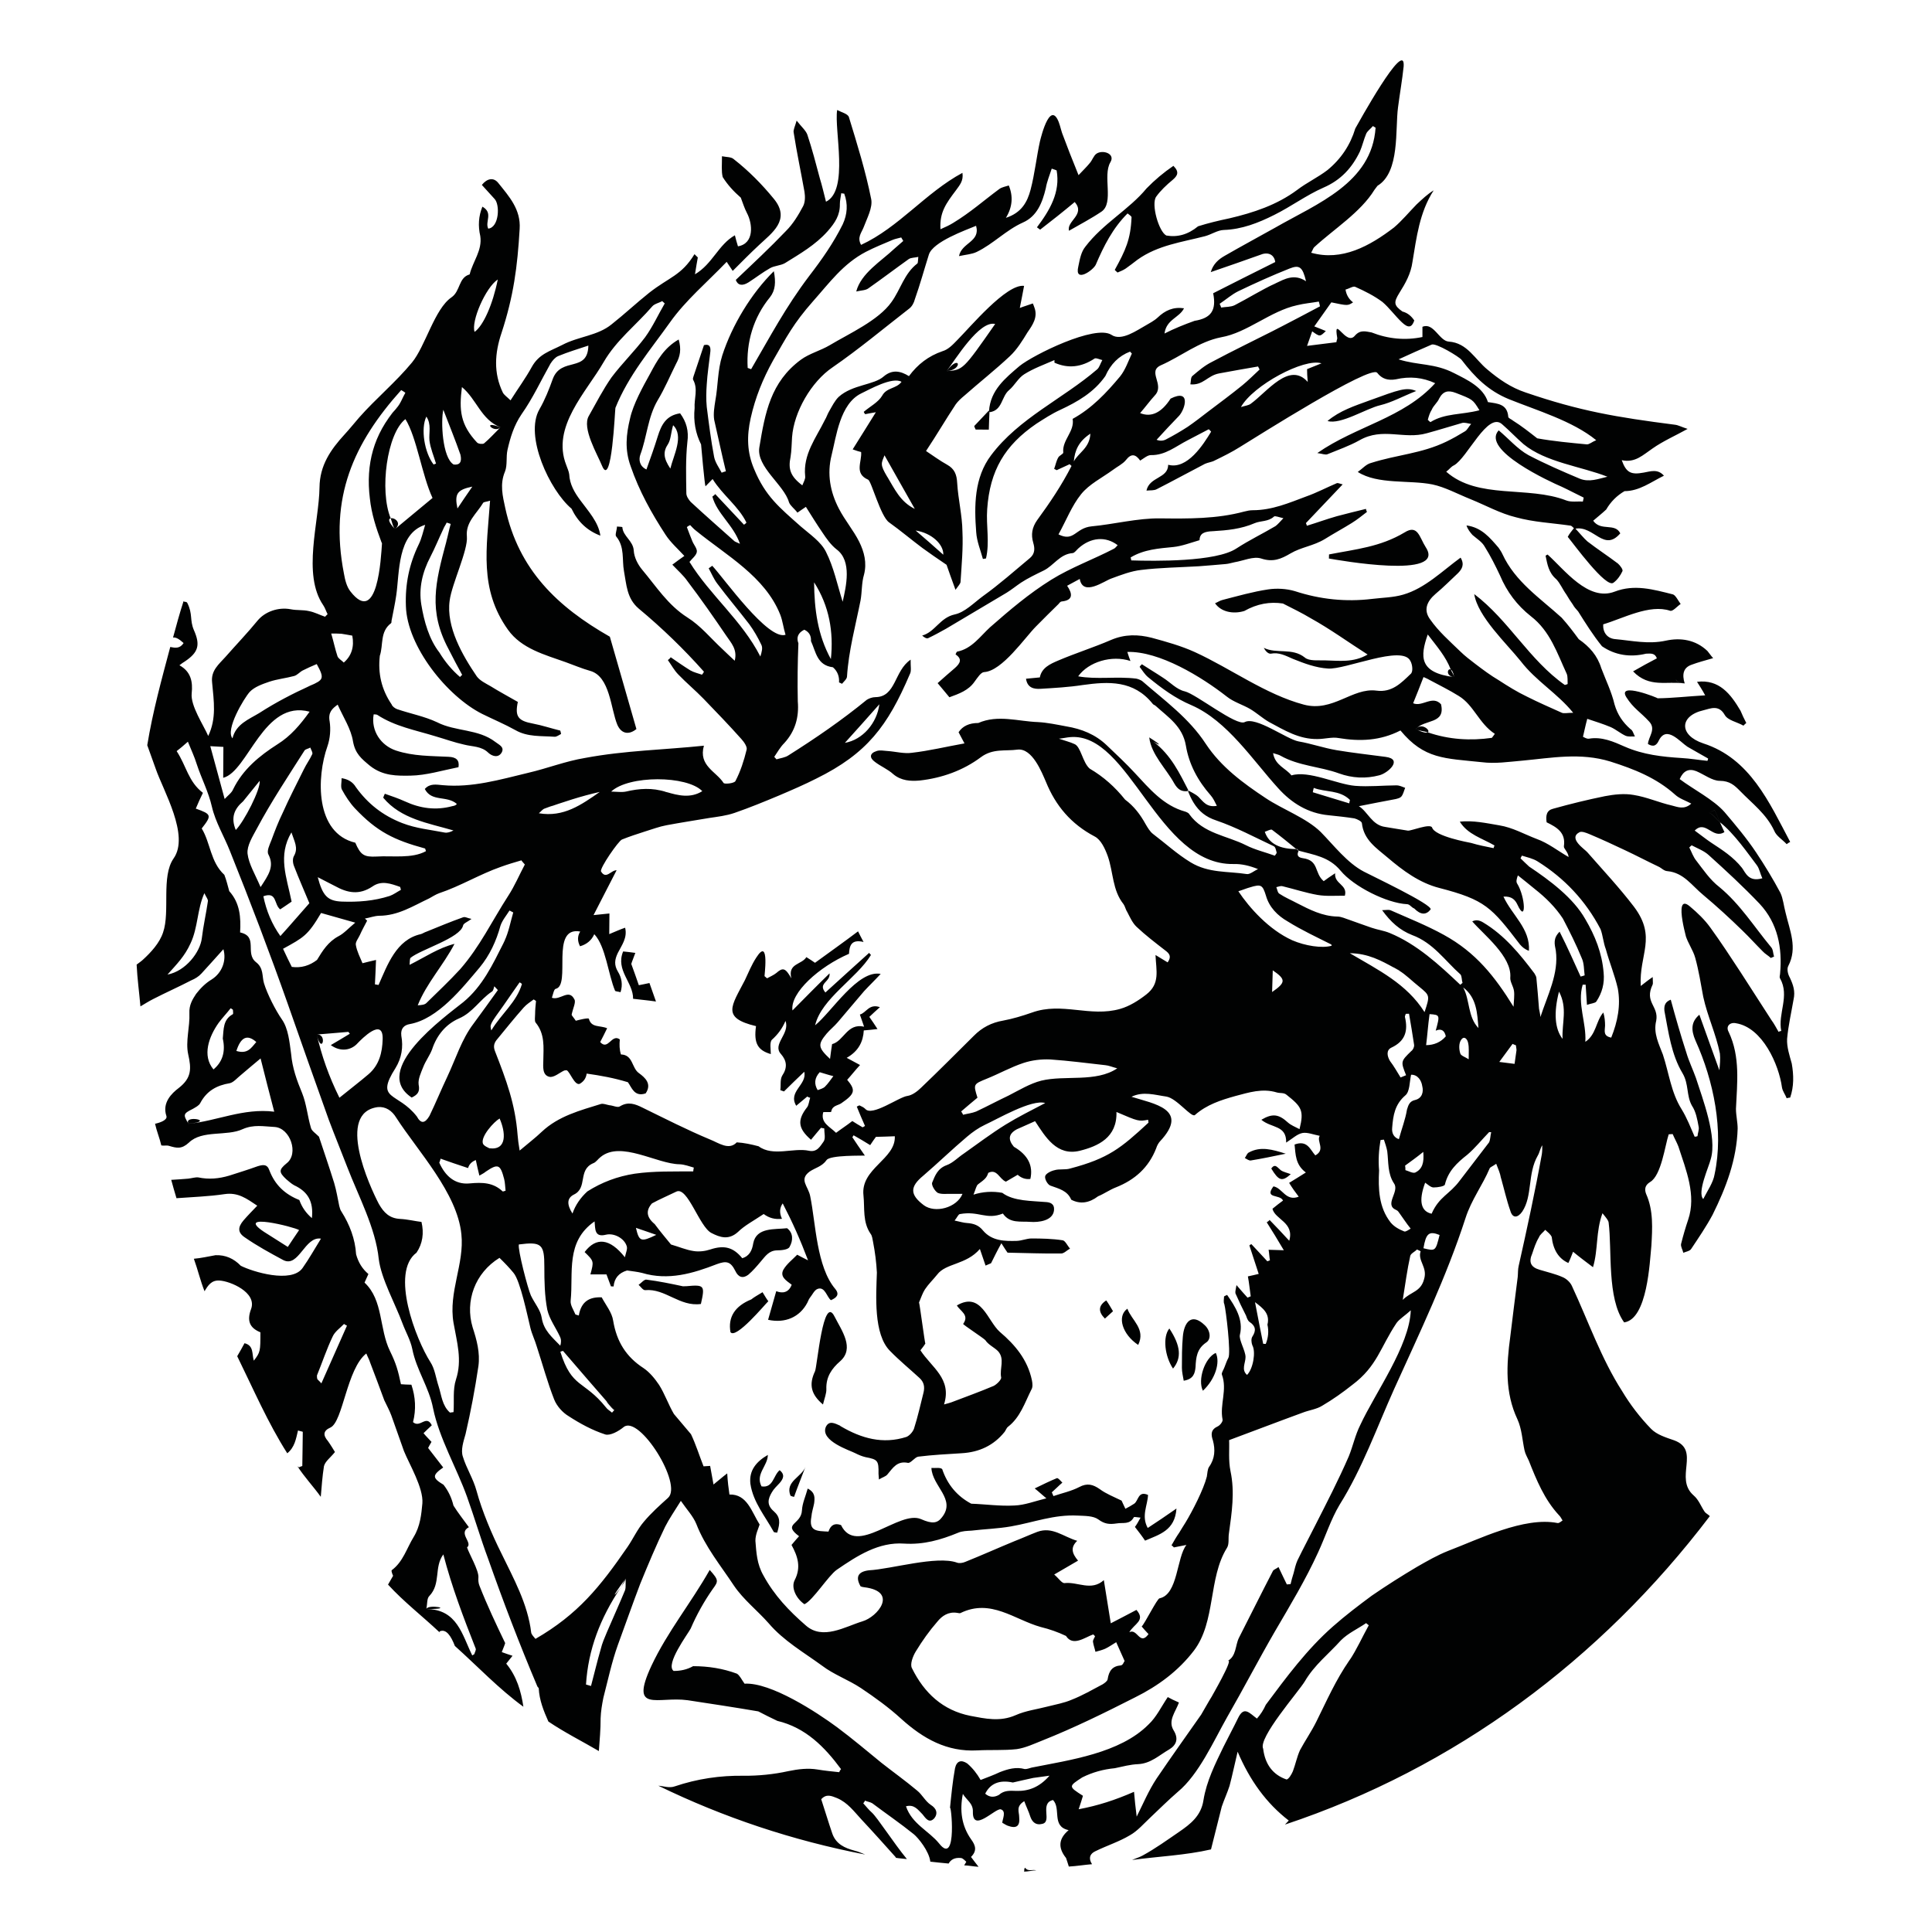 <svg version="1.1" id="Ebene_1" xmlns="http://www.w3.org/2000/svg" xmlns:xlink="http://www.w3.org/1999/xlink" x="0px" y="0px"
	 width="32px" height="32px" viewBox="690.5 931.5 32 32" enable-background="new 690.5 931.5 32 32" xml:space="preserve">
<path fill="#010202" d="M697.562,958.151C697.579,958.063,698.074,958.153,697.562,958.151L697.562,958.151z M707.461,962.5
	c0.071,0,0.136-0.021,0.203-0.021c-0.061-0.02-0.136,0.027-0.185-0.044C707.454,962.46,707.472,962.479,707.461,962.5z
	 M697.891,940.478c-0.002,0.005-0.002,0.009-0.003,0.014C697.896,940.464,697.899,940.444,697.891,940.478z M696.971,940.085
	c0.023,0.059,0.035,0.14,0.071,0.179C697.166,940.159,697.03,940.068,696.971,940.085z M701.528,944.617
	c0.005,0.001,0.01,0.001,0.013,0.003C701.486,944.601,701.389,944.573,701.528,944.617z M706.178,937.647
	C706.451,937.628,706.404,937.35,706.178,937.647L706.178,937.647z M697.067,938.261
	C696.69,938.693,697.134,938.189,697.067,938.261L697.067,938.261z M698.789,938.579
	C698.466,938.449,698.681,938.685,698.789,938.579L698.789,938.579z M697.888,940.491c0.001-0.005,0.001-0.008,0.003-0.014
	C697.851,940.634,697.874,940.543,697.888,940.491z M705.198,939.397c0,0,0,0,0,0.002
	C705.249,939.484,705.225,939.443,705.198,939.397z M699.524,944.892C699.824,944.787,699.487,944.901,699.524,944.892
	L699.524,944.892z M717.245,942.085c-0.125-0.014-0.199-0.111-0.191-0.244c0.327-0.097,0.768-0.339,1.108-0.225
	c0.047,0.014,0.114-0.072,0.175-0.112c-0.04-0.053-0.084-0.146-0.128-0.159c-0.323-0.081-0.637-0.173-0.967-0.045
	c-0.438,0.167-0.833-0.369-1.109-0.615c-0.017,0.008-0.03,0.015-0.033,0.022c0.03,0.138,0.047,0.276,0.178,0.388
	c0.064,0.067,0.104,0.167,0.166,0.252c0.033,0.056,0.067,0.111,0.107,0.166c0.02,0.039,0.055,0.077,0.088,0.114
	c0.122,0.194,0.246,0.393,0.395,0.577c0.216,0.148,0.466,0.187,0.73,0.123c0.081-0.003,0.146-0.012,0.179,0.077
	c-0.135,0.071-0.253,0.134-0.394,0.216c0.269,0.28,0.56,0.155,0.855,0.201c-0.296-0.045-0.047-0.153,0,0
	c-0.047-0.153-0.023-0.263,0.114-0.311c0.102-0.038,0.22-0.07,0.357-0.109c-0.036-0.039-0.064-0.082-0.094-0.118
	c-0.195-0.187-0.445-0.225-0.688-0.172C717.801,942.175,717.525,942.11,717.245,942.085z M701.081,947.818
	c-0.042-0.127-0.082-0.231-0.125-0.352c0.012-0.044,0.04-0.105,0.067-0.183c-0.074-0.012-0.141-0.017-0.202-0.024
	c-0.129,0.314,0.169,0.512,0.165,0.784c0.113,0.014,0.223,0.023,0.379,0.045c-0.042-0.119-0.076-0.212-0.108-0.306
	C701.194,947.794,701.145,947.807,701.081,947.818z M718.732,956.536c0.021,0.032,0.061,0.046,0.088,0.076
	c-1.814,2.389-4.233,4.176-7.037,5.109c0.022-0.023,0.043-0.044,0.063-0.067c-0.373-0.287-0.646-0.668-0.847-1.14
	c-0.053,0.218-0.087,0.391-0.134,0.566c-0.037,0.115-0.09,0.229-0.129,0.344c-0.06,0.232-0.117,0.472-0.178,0.708
	c-0.425,0.098-0.868,0.115-1.307,0.175c0.058-0.026,0.121-0.044,0.175-0.074c0.209-0.114,0.404-0.255,0.603-0.391
	c0.186-0.128,0.365-0.264,0.404-0.525c0.051-0.317,0.196-0.604,0.331-0.883c0.08-0.162,0.165-0.318,0.242-0.477
	c0.099-0.206,0.186-0.085,0.313,0.008c0.06-0.068,0.108-0.142,0.147-0.229c0.342-0.459,0.682-0.919,1.113-1.298
	c0.205-0.181,0.425-0.348,0.641-0.508c0.245-0.169,0.494-0.326,0.748-0.477c0.171-0.098,0.34-0.195,0.519-0.266
	c0.502-0.19,1.254-0.57,1.81-0.461c0.023,0.006,0.054-0.021,0.084-0.042c-0.02-0.033-0.036-0.066-0.061-0.089
	c-0.239-0.258-0.371-0.58-0.498-0.902c-0.023-0.052-0.058-0.109-0.071-0.17c-0.037-0.17-0.044-0.355-0.118-0.516
	c-0.208-0.442-0.182-0.9-0.118-1.369c0.038-0.327,0.082-0.655,0.123-0.986c0.006-0.064,0.002-0.127,0.016-0.184
	c0.139-0.62,0.272-1.233,0.384-1.852c0.007-0.05,0.007-0.099,0.007-0.147c-0.036,0.054-0.044,0.12-0.074,0.17
	c-0.175,0.304-0.083,0.668-0.259,0.931c-0.078,0.108-0.161,0.108-0.196-0.015c-0.063-0.178-0.104-0.368-0.158-0.554
	c0.027,0.092,0.024,0.077,0.018,0.044c0.007,0.033,0.01,0.048-0.018-0.044c-0.01-0.064-0.04-0.133-0.076-0.225
	c-0.064,0.045-0.103,0.058-0.108,0.075c-0.118,0.28-0.304,0.522-0.401,0.826c-0.316,0.974-0.759,1.896-1.18,2.826
	c-0.287,0.638-0.529,1.321-0.906,1.922c-0.143,0.239-0.232,0.521-0.354,0.785c-0.206,0.452-0.463,0.878-0.715,1.309
	c-0.273,0.471-0.522,0.952-0.796,1.428c-0.219,0.387-0.466,0.945-0.814,1.232c-0.159,0.138-0.305,0.283-0.455,0.425
	c-0.108,0.101-0.212,0.223-0.337,0.293c-0.18,0.108-0.385,0.172-0.577,0.267c-0.11,0.054-0.099,0.141-0.051,0.213
	c-0.127,0.01-0.253,0.032-0.385,0.039c-0.013-0.047-0.03-0.091-0.046-0.142c-0.135-0.168-0.126-0.319,0.043-0.461
	c-0.29-0.062-0.12-0.357-0.259-0.499c-0.232,0.054,0,0.37-0.188,0.397c-0.088,0.021-0.152-0.023-0.186-0.117
	c-0.027-0.088-0.068-0.166-0.102-0.261c-0.143,0.088-0.084,0.176-0.084,0.263c0.016,0.155-0.048,0.196-0.192,0.143
	c-0.034-0.014-0.061-0.034-0.088-0.048c0-0.054,0.074-0.195-0.026-0.223c-0.091-0.02-0.468,0.398-0.461,0.041
	c0.006-0.139-0.105-0.195-0.166-0.296c-0.054,0.27-0.024,0.525,0.138,0.754c0.075,0.102,0.098,0.189-0.003,0.29
	c0.039,0.055,0.086,0.111,0.125,0.163c-0.082-0.005-0.159-0.021-0.238-0.024c0.012-0.02,0.022-0.038,0.035-0.059
	c-0.02-0.016-0.054-0.06-0.091-0.063c-0.111-0.01-0.168,0.034-0.202,0.092c-0.101-0.008-0.202-0.021-0.303-0.031
	c-0.02-0.175-0.2-0.394-0.273-0.454c-0.223-0.18-0.455-0.338-0.688-0.513c-0.034-0.021-0.081-0.026-0.122-0.044
	c-0.006,0.018-0.018,0.034-0.028,0.044c0.047,0.051,0.09,0.108,0.143,0.154c0.091,0.082,0.357,0.499,0.58,0.77
	c-0.061-0.008-0.124-0.01-0.182-0.021c-0.003-0.003-0.003-0.011-0.007-0.014c-0.186-0.208-0.374-0.418-0.563-0.62
	c-0.125-0.135-0.228-0.279-0.403-0.354c-0.094-0.037-0.178-0.077-0.264,0.018c0.064,0.195,0.12,0.384,0.185,0.573
	c0.063,0.171,0.203,0.235,0.368,0.279c0.061,0.014,0.118,0.041,0.175,0.064c-1.2-0.232-2.344-0.613-3.426-1.14
	c0.091,0.007,0.183,0.044,0.275,0.01c0.369-0.124,0.747-0.181,1.141-0.175c0.241,0.002,0.495-0.023,0.735-0.076
	c0.165-0.034,0.325-0.054,0.488-0.027c0.12,0.02,0.234,0.031,0.357,0.044c0.005-0.017,0.017-0.036,0.03-0.051
	c-0.273-0.369-0.586-0.687-1.055-0.799c-0.106-0.051-0.212-0.102-0.315-0.157c-0.386-0.066-0.781-0.126-1.17-0.185
	c-0.494-0.068-0.969,0.223-0.6-0.571c0.264-0.562,0.659-1.045,0.965-1.587c0.153,0.171,0.145,0.187,0.049,0.318
	c-0.14,0.2-0.265,0.422-0.364,0.653c-0.047,0.09-0.426,0.594-0.283,0.702c0.111,0.001,0.223-0.022,0.323-0.079
	c0.251,0,0.493,0.038,0.725,0.124c0.048,0.029,0.076,0.095,0.127,0.166c0.435-0.025,1.195,0.472,1.532,0.721
	c0.255,0.19,0.497,0.395,0.736,0.59c0.196,0.154,0.398,0.298,0.591,0.46c0.084,0.067,0.134,0.175,0.225,0.236
	c0.098,0.061,0.121,0.142,0.061,0.22c-0.087,0.097-0.145,0.002-0.198-0.064c-0.075-0.074-0.135-0.169-0.273-0.132
	c0.098,0.293,0.381,0.408,0.549,0.616c0.311,0.397,0.192-0.721,0.179-0.579c0.023-0.227,0.044-0.448,0.084-0.667
	c0.027-0.122,0.101-0.146,0.202-0.08c0.091,0.078,0.162,0.169,0.222,0.274c0.122-0.047,0.222-0.084,0.319-0.13
	c0.132-0.051,0.267-0.091,0.411-0.051c0.03,0.004,0.078-0.014,0.115-0.024c0.631-0.126,1.462-0.237,1.935-0.713
	c0.132-0.123,0.208-0.289,0.32-0.455c0.046,0.027,0.104,0.054,0.185,0.09c-0.057,0.157-0.185,0.299-0.09,0.458
	c0.09,0.144,0.046,0.248-0.071,0.319c-0.166,0.095-0.305,0.234-0.517,0.244c-0.127,0.005-0.252,0.039-0.384,0.067
	c-0.191,0.018-0.371,0.068-0.539,0.152c-0.231,0.15-0.231,0.15,0.011,0.305c-0.021,0.068-0.037,0.125-0.071,0.223
	c0.323-0.061,0.6-0.151,0.917-0.289c0.011,0.135,0.024,0.249,0.044,0.411c0.107-0.213,0.198-0.432,0.329-0.63
	c0.24-0.354,0.492-0.707,0.739-1.059c0.06-0.1,0.117-0.208,0.182-0.311c-0.037,0.059,0.377-0.647,0.256-0.577
	c0.146-0.083,0.125-0.255,0.186-0.381c0.188-0.369,0.374-0.744,0.565-1.112c0.014-0.024,0.055-0.034,0.092-0.064
	c0.051,0.104,0.091,0.196,0.138,0.288c0.023-0.002,0.038-0.003,0.062-0.005c0.013-0.057,0.03-0.119,0.05-0.181
	c0.017-0.068,0.035-0.148,0.064-0.212c0.097-0.199,0.199-0.39,0.297-0.585c0.19-0.374,0.384-0.749,0.553-1.138
	c0.07-0.172,0.106-0.353,0.191-0.521c0.247-0.533,0.815-1.31,0.836-1.898c-0.095,0.088-0.185,0.14-0.236,0.21
	c-0.27,0.403-0.319,0.715-0.733,1.025c-0.156,0.124-0.321,0.241-0.496,0.344c-0.092,0.059-0.217,0.074-0.323,0.115
	c-0.408,0.149-0.806,0.302-1.221,0.456c0.007,0.146-0.014,0.334,0.023,0.514c0.074,0.348,0.021,0.687-0.026,1.029
	c-0.014,0.083,0.008,0.181-0.034,0.244c-0.31,0.498-0.182,1.219-0.545,1.698c-0.258,0.338-0.595,0.587-0.978,0.777
	c-0.502,0.255-1.005,0.503-1.533,0.713c-0.139,0.055-0.277,0.121-0.423,0.143c-0.211,0.024-0.433,0.009-0.656,0.021
	c-0.502,0.027-0.894-0.194-1.257-0.521c-0.205-0.188-0.435-0.354-0.669-0.511c-0.208-0.138-0.452-0.224-0.644-0.371
	c-0.306-0.223-0.637-0.412-0.885-0.703c-0.186-0.211-0.417-0.39-0.574-0.622c-0.219-0.332-0.477-0.643-0.624-1.023
	c-0.053-0.129-0.157-0.238-0.256-0.382c-0.104,0.168-0.192,0.294-0.26,0.428c-0.143,0.295-0.288,0.639-0.414,0.949
	c-0.126,0.331-0.245,0.671-0.369,1.009c-0.101,0.281-0.165,0.584-0.24,0.874c-0.023,0.114-0.042,0.227-0.046,0.343
	c0.001,0.183-0.016,0.36-0.029,0.541c-0.278-0.163-0.567-0.307-0.836-0.489c-0.078-0.175-0.15-0.353-0.16-0.551
	c0-0.008-0.019-0.019-0.024-0.034c-0.294-0.695-0.563-1.398-0.814-2.111c-0.125-0.335-0.227-0.686-0.349-1.025
	c-0.171-0.478-0.46-0.966-0.563-1.468c-0.066-0.346-0.276-0.634-0.344-0.98c-0.03-0.149-0.111-0.286-0.165-0.432
	c-0.114-0.311-0.351-0.732-0.391-1.062c-0.052-0.511-0.338-1.044-0.52-1.517c-0.101-0.263-0.209-0.525-0.307-0.786
	c-0.228-0.64-0.457-1.28-0.679-1.919c-0.301-0.852-0.622-1.695-0.958-2.532c-0.096-0.244-0.24-0.479-0.299-0.734
	c-0.057-0.25-0.174-0.469-0.252-0.708c-0.036-0.118-0.091-0.234-0.146-0.37c-0.074,0.065-0.129,0.113-0.186,0.156
	c0.164,0.251,0.192,0.504,0.435,0.691c-0.044,0.09-0.081,0.172-0.118,0.261c0.261,0.093,0.269,0.111,0.098,0.329
	c0.146,0.239,0.144,0.557,0.375,0.768c0.034,0.088,0.056,0.179,0.081,0.27c0.179,0.199,0.194,0.437,0.18,0.684
	c0.307,0.067,0.073,0.345,0.265,0.494c0.128,0.1,0.096,0.231,0.13,0.346c0.055,0.182,0.192,0.449,0.296,0.599
	c0.108,0.153,0.127,0.377,0.154,0.574c0.02,0.231,0.095,0.439,0.182,0.648c0.073,0.18,0.089,0.385,0.146,0.575
	c0.012,0.052,0.076,0.089,0.133,0.147c0.078,0.238,0.17,0.502,0.252,0.767c0.037,0.125,0.058,0.255,0.084,0.38
	c0.009,0.029,0.015,0.065,0.036,0.093c0.136,0.215,0.228,0.454,0.243,0.708c0.037,0.135,0.103,0.242,0.204,0.327
	c-0.023,0.053-0.048,0.103-0.064,0.142c0.313,0.292,0.24,0.765,0.422,1.135c0.101,0.205,0.134,0.326,0.181,0.548
	c0.049,0.004,0.104,0.007,0.173,0.008c0.069,0.206,0.08,0.411,0.027,0.62c0.118,0.104,0.219-0.131,0.311,0.052
	c-0.044,0.042-0.09,0.084-0.137,0.131c0.046,0.056,0.091,0.098,0.132,0.144c-0.029,0.047-0.047,0.084-0.056,0.101
	c0.091,0.116,0.17,0.219,0.25,0.323c-0.185,0.13-0.183,0.173,0.005,0.286c0.082,0.105,0.134,0.218,0.165,0.345
	c0.075,0.121,0.163,0.23,0.255,0.358c-0.186,0.1,0.071,0.255-0.03,0.335c0.03,0.098,0.196,0.381,0.188,0.496
	c-0.004,0.047,0,0.098,0.018,0.14c0.128,0.326,0.273,0.632,0.425,0.948c-0.003,0.02-0.029,0.08-0.056,0.15
	c0.061,0.023,0.109,0.038,0.178,0.061c-0.039,0.052-0.076,0.092-0.104,0.13c0.175,0.213,0.245,0.457,0.284,0.714
	c-0.408-0.297-0.757-0.668-1.135-1.007c-0.062-0.161-0.144-0.292-0.254-0.24c0,0.005,0.001,0.01,0.001,0.015
	c-0.283-0.267-0.59-0.503-0.854-0.791c0.027-0.049,0.05-0.086,0.084-0.146c-0.003-0.005-0.037-0.083-0.022-0.093
	c0.188-0.14,0.246-0.36,0.362-0.549c0.11-0.18,0.128-0.376,0.145-0.559c0.019-0.255-0.217-0.647-0.305-0.864
	c-0.068-0.194-0.138-0.392-0.208-0.587c-0.032-0.088-0.077-0.167-0.118-0.255c-0.078-0.211-0.155-0.419-0.236-0.629
	c-0.012-0.043-0.034-0.077-0.062-0.146c-0.324,0.253-0.386,1.128-0.593,1.226c-0.124,0.054-0.125,0.129-0.042,0.225
	c0.045,0.063,0.087,0.134,0.116,0.181c-0.076,0.095-0.161,0.153-0.182,0.234c-0.027,0.167-0.038,0.337-0.053,0.508
	c-0.125-0.174-0.27-0.326-0.386-0.506c0.006,0.005,0.017,0.012,0.025,0.018c0.013-0.007,0.033-0.017,0.055-0.022
	c0.004-0.188,0.005-0.376,0.008-0.565c0-0.006-0.046-0.012-0.079-0.024c-0.034,0.14-0.054,0.278-0.178,0.378
	c-0.321-0.504-0.562-1.064-0.829-1.608c0.042-0.071,0.081-0.141,0.121-0.215c0.158,0.038,0.12,0.181,0.154,0.289
	c0.109-0.141,0.109-0.156,0.109-0.47c-0.177-0.072-0.229-0.19-0.153-0.389c0.096-0.273-0.349-0.459-0.523-0.468
	c-0.134-0.01-0.193,0.082-0.249,0.177c-0.07-0.173-0.112-0.36-0.177-0.538c0.121-0.01,0.241-0.039,0.359-0.059
	c0.162-0.006,0.3,0.053,0.418,0.175c0.197,0.1,0.839,0.296,1.023,0.038c0.111-0.157,0.202-0.321,0.305-0.487
	c-0.268-0.045-0.366,0.484-0.622,0.356c-0.219-0.118-0.437-0.236-0.642-0.379c-0.118-0.08-0.113-0.168-0.019-0.279
	c0.064-0.075,0.14-0.152,0.228-0.244c-0.175-0.116-0.317-0.226-0.545-0.191c-0.262,0.039-0.528,0.047-0.793,0.067
	c-0.03-0.102-0.06-0.201-0.087-0.304c0.094-0.005,0.188-0.012,0.283-0.02c0.057-0.006,0.118-0.027,0.167-0.02
	c0.174,0.036,0.339,0.021,0.511-0.03c0.151-0.049,0.31-0.097,0.466-0.154c0.088-0.027,0.162-0.043,0.199,0.067
	c0.091,0.239,0.256,0.396,0.496,0.491c0.043,0.121,0.113,0.219,0.208,0.3c0.029-0.272-0.064-0.438-0.295-0.545
	c-0.045-0.025-0.089-0.065-0.131-0.1c-0.12-0.114-0.126-0.154,0.006-0.262c0.209-0.158,0.061-0.59-0.201-0.603
	c-0.178-0.009-0.343-0.044-0.525,0.036c-0.263,0.123-0.673,0.01-0.891,0.223c-0.119,0.11-0.2,0.093-0.326,0.055
	c-0.042-0.014-0.086,0.001-0.131-0.008c-0.029-0.124-0.077-0.237-0.104-0.359c0.084-0.018,0.21-0.062,0.188-0.129
	c-0.074-0.219,0.088-0.376,0.204-0.463c0.215-0.168,0.211-0.319,0.157-0.559c-0.047-0.214,0.03-0.453,0.02-0.679
	c-0.007-0.136,0.051-0.23,0.111-0.321c0.072-0.094,0.16-0.181,0.258-0.239c0.175-0.111,0.248-0.318,0.194-0.501
	c-0.135,0.149-0.248,0.278-0.364,0.403c-0.045,0.049-0.104,0.086-0.167,0.112c-0.208,0.108-0.421,0.202-0.627,0.308
	c-0.072,0.036-0.145,0.082-0.216,0.124c-0.02-0.231-0.052-0.459-0.063-0.692c0.034-0.027,0.069-0.049,0.101-0.078
	c0.138-0.126,0.28-0.281,0.337-0.455c0.12-0.347-0.035-0.925,0.174-1.225c0.27-0.382-0.172-1.124-0.296-1.486
	c-0.046-0.128-0.093-0.262-0.14-0.39c0.091-0.559,0.238-1.09,0.381-1.627c0.083,0.017,0.16,0.029,0.221-0.065
	c-0.079-0.073-0.132-0.098-0.175-0.091c0.055-0.202,0.109-0.403,0.174-0.602c0.019,0.019,0.047,0,0.063,0.03
	c0.092,0.184,0.037,0.278,0.107,0.445c0.111,0.25,0.078,0.371-0.15,0.524c-0.023,0.015-0.047,0.028-0.088,0.062
	c0.192,0.106,0.223,0.275,0.203,0.465c-0.022,0.206,0.197,0.527,0.274,0.706c0.139-0.292,0.093-0.573,0.064-0.888
	c-0.022-0.197,0.113-0.3,0.221-0.421c0.177-0.202,0.366-0.398,0.534-0.604c0.121-0.145,0.339-0.225,0.546-0.186
	c0.102,0.021,0.204,0.007,0.305,0.031c0.09,0.017,0.176,0.063,0.265,0.093c0.012-0.015,0.027-0.027,0.042-0.042
	c-0.025-0.047-0.041-0.104-0.073-0.15c-0.349-0.511-0.068-1.376-0.061-1.95c0.004-0.366,0.185-0.626,0.415-0.877
	c0.084-0.091,0.161-0.188,0.242-0.281c0.278-0.315,0.604-0.583,0.875-0.911c0.223-0.271,0.373-0.888,0.655-1.08
	c0.149-0.103,0.113-0.327,0.3-0.379c0.052-0.215,0.212-0.398,0.176-0.635c-0.039-0.167-0.029-0.33,0.035-0.487
	c0.185,0.105,0.038,0.25,0.097,0.364c0.181-0.021,0.197-0.4,0.103-0.494c-0.069-0.075-0.138-0.15-0.209-0.23
	c0.088-0.11,0.194-0.128,0.27-0.035c0.18,0.225,0.378,0.44,0.356,0.765c-0.037,0.629-0.1,1.109-0.3,1.721
	c-0.113,0.335-0.135,0.664,0.022,0.989c0.021,0.039,0.063,0.066,0.127,0.128c0.126-0.199,0.25-0.367,0.352-0.553
	c0.12-0.217,0.3-0.26,0.505-0.365c0.269-0.142,0.585-0.151,0.817-0.341c0.213-0.168,0.413-0.356,0.623-0.523
	c0.335-0.262,0.533-0.285,0.75-0.639c0.021,0.021,0.036,0.036,0.055,0.054c-0.013,0.075-0.028,0.153-0.047,0.279
	c0.292-0.172,0.386-0.49,0.661-0.646c0.014,0.063,0.032,0.118,0.051,0.183c0.273-0.046,0.244-0.373,0.148-0.553
	c-0.042-0.081-0.069-0.169-0.101-0.253c-0.116-0.101-0.219-0.212-0.3-0.342c-0.024-0.099-0.011-0.204-0.012-0.344
	c0.076,0.015,0.148,0.01,0.19,0.044c0.252,0.197,0.47,0.417,0.674,0.667c0.278,0.345-0.042,0.563-0.248,0.758
	c-0.143,0.133-0.283,0.274-0.438,0.43c-0.044-0.066-0.073-0.109-0.1-0.15c-0.323,0.337-0.679,0.636-0.938,1.001
	c-0.322,0.453-0.689,0.88-0.905,1.418c-0.007,0.018-0.059,1.348-0.221,0.96c-0.075-0.187-0.34-0.628-0.218-0.829
	c0.121-0.214,0.235-0.437,0.375-0.637c0.174-0.231,0.381-0.432,0.556-0.664c0.125-0.172,0.216-0.373,0.325-0.56
	c-0.015-0.014-0.03-0.027-0.042-0.039c-0.05,0.03-0.128,0.044-0.165,0.088c-0.265,0.308-0.593,0.557-0.804,0.921
	c-0.288,0.5-0.87,1.074-0.62,1.707c0.016,0.049,0.043,0.102,0.049,0.153c0.008,0.164,0.086,0.299,0.182,0.428
	c0.131,0.179,0.304,0.364,0.334,0.588c-0.215-0.081-0.373-0.228-0.478-0.447c-0.36-0.303-0.785-1.208-0.531-1.646
	c0.091-0.158,0.16-0.332,0.221-0.503c0.14-0.373,0.58-0.097,0.589-0.552c-0.168,0.056-0.335,0.106-0.5,0.174
	c-0.047,0.019-0.094,0.072-0.128,0.126c-0.157,0.278-0.292,0.573-0.479,0.838c-0.126,0.186-0.185,0.382-0.232,0.588
	c-0.027,0.118,0.001,0.254-0.042,0.361c-0.089,0.21-0.037,0.41,0.005,0.605c0.222,1.023,0.862,1.634,1.732,2.13
	c0.136,0.475,0.288,0.996,0.44,1.529c-0.118,0.097-0.245,0.087-0.315-0.068c-0.112-0.265-0.12-0.806-0.454-0.896
	c-0.138-0.039-0.27-0.096-0.404-0.144c-0.344-0.123-0.73-0.222-0.954-0.536c-0.482-0.676-0.352-1.354-0.297-2.138
	c-0.057,0.019-0.103,0.019-0.114,0.035c-0.108,0.181-0.293,0.319-0.27,0.558c0.022,0.223-0.251,0.79-0.285,1.06
	c-0.062,0.437,0.214,0.912,0.449,1.257c0.052,0.071,0.146,0.115,0.229,0.163c0.144,0.09,0.299,0.172,0.451,0.26
	c-0.051,0.242,0.003,0.313,0.251,0.359c0.153,0.029,0.3,0.079,0.452,0.116c0.006,0.019,0.01,0.039,0.013,0.056
	c-0.037,0.019-0.073,0.047-0.106,0.046c-0.222-0.016-0.447,0.006-0.647-0.108c-0.181-0.101-0.369-0.179-0.553-0.27
	c-0.582-0.292-1.244-1.118-1.264-1.785c-0.014-0.364,0.055-0.699,0.213-1.024c0.048-0.097,0.071-0.209,0.106-0.323
	c-0.463,0.143-0.424,0.797-0.479,1.167c-0.02,0.141-0.052,0.283-0.078,0.422c-0.001,0.015,0,0.036-0.009,0.041
	c-0.186,0.14-0.124,0.36-0.185,0.539c-0.033,0.289,0.026,0.556,0.196,0.806c0.01,0.032,0.054,0.064,0.088,0.077
	c0.218,0.075,0.455,0.119,0.665,0.218c0.307,0.157,0.681,0.107,0.966,0.327c0.057,0.045,0.153,0.081,0.104,0.173
	c-0.057,0.098-0.162,0.061-0.222,0.005c-0.113-0.111-0.261-0.099-0.401-0.135c-0.163-0.036-0.313-0.091-0.475-0.138
	c-0.335-0.103-0.668-0.162-0.962-0.354c-0.017-0.01-0.039-0.007-0.061-0.009c-0.047,0.274,0.121,0.516,0.369,0.599
	c0.29,0.096,0.583,0.089,0.871,0.104c0.128,0.005,0.184,0.056,0.165,0.172c-0.27,0.054-0.536,0.136-0.795,0.14
	c-0.22,0.003-0.453,0.009-0.67-0.162c-0.146-0.121-0.245-0.202-0.282-0.404c-0.032-0.208-0.162-0.402-0.254-0.61
	c-0.088,0.064-0.162,0.126-0.133,0.278c0.02,0.132,0.008,0.282-0.036,0.41c-0.182,0.512-0.209,1.439,0.461,1.599
	c0.088,0.206,0.146,0.239,0.353,0.229c0.259-0.017,0.583,0.039,0.817-0.089c-0.003-0.014-0.009-0.029-0.014-0.044
	c-0.514-0.14-0.797-0.278-1.163-0.666c-0.083-0.089-0.156-0.201-0.216-0.312c-0.023-0.049-0.002-0.124-0.004-0.187
	c0.103,0.015,0.186,0.063,0.236,0.148c0.196,0.273,0.443,0.469,0.766,0.595c0.238,0.092,0.47,0.111,0.707,0.158
	c0.042,0.007,0.089-0.007,0.144-0.035c-0.421-0.123-0.869-0.189-1.164-0.543c0.009-0.022,0.016-0.045,0.027-0.065
	c0.113,0.04,0.223,0.076,0.332,0.126c0.256,0.118,0.515,0.153,0.787,0.079c0.027-0.005,0.055-0.01,0.074-0.036
	c-0.167-0.146-0.417-0.028-0.531-0.248c0.084-0.095,0.187-0.073,0.298-0.063c0.483,0.044,0.943-0.091,1.412-0.204
	c0.32-0.074,0.62-0.194,0.949-0.248c0.66-0.123,1.301-0.133,1.964-0.202c-0.094,0.333,0.204,0.426,0.326,0.618
	c0.018,0.023,0.182,0.005,0.197-0.034c0.083-0.16,0.14-0.335,0.184-0.516c0.015-0.047-0.042-0.13-0.088-0.18
	c-0.201-0.226-0.415-0.447-0.624-0.664c-0.135-0.139-0.285-0.264-0.418-0.402c-0.069-0.069-0.114-0.157-0.174-0.24
	c0.02-0.014,0.036-0.029,0.047-0.047c0.11,0.076,0.216,0.15,0.324,0.217c0.061,0.035,0.132,0.05,0.194,0.072
	c0.013-0.017,0.026-0.032,0.032-0.05c-0.327-0.369-0.697-0.727-1.08-1.045c-0.2-0.17-0.202-0.399-0.244-0.62
	c-0.035-0.19,0.015-0.4-0.128-0.573c-0.025-0.025,0.01-0.103,0.012-0.166c0.041,0.004,0.087,0.004,0.089,0.011
	c0.01,0.151,0.181,0.225,0.189,0.389c0.007,0.111,0.067,0.229,0.14,0.316c0.233,0.277,0.425,0.584,0.747,0.789
	c0.221,0.138,0.387,0.345,0.578,0.522c0.067,0.062,0.126,0.123,0.207,0.196c0.049-0.189-0.063-0.299-0.138-0.412
	c-0.208-0.306-0.421-0.612-0.646-0.908c-0.065-0.094-0.154-0.17-0.249-0.271c0.066-0.052,0.12-0.088,0.199-0.145
	c-0.104-0.114-0.228-0.223-0.31-0.349c-0.233-0.357-0.438-0.725-0.58-1.138c-0.1-0.276-0.073-0.527-0.01-0.787
	c0.051-0.238,0.215-0.532,0.333-0.745c0.113-0.212,0.229-0.427,0.473-0.566c0.047,0.164,0.024,0.281-0.043,0.402
	c-0.1,0.201-0.189,0.413-0.305,0.605c-0.165,0.282-0.177,0.607-0.288,0.903c-0.027,0.08-0.015,0.188,0.102,0.243
	c0.069-0.192,0.131-0.366,0.187-0.547c0.059-0.19,0.138-0.349,0.371-0.383c0.103,0.14,0.146,0.289,0.12,0.477
	c-0.03,0.28-0.021,0.564-0.017,0.848c0,0.049,0.039,0.106,0.072,0.142c0.238,0.221,0.482,0.434,0.725,0.651
	c0.013,0.011,0.04,0.018,0.091,0.043c-0.108-0.313-0.379-0.495-0.457-0.782c0.017-0.013,0.036-0.025,0.047-0.042
	c0.162,0.172,0.32,0.339,0.477,0.508c0.017-0.013,0.032-0.022,0.04-0.036c-0.131-0.27-0.391-0.45-0.56-0.721
	c-0.044,0.044-0.077,0.081-0.118,0.121c-0.013-0.016-0.073-0.681-0.073-0.694c-0.092-0.182-0.129-0.386-0.107-0.602
	c-0.01-0.157,0.061-0.315-0.025-0.47c-0.007-0.016,0.002-0.041,0.008-0.059c0.058-0.172,0.113-0.34,0.172-0.514
	c0.103-0.025,0.116,0.042,0.103,0.131c-0.019,0.174-0.047,0.345-0.057,0.519c-0.009,0.122-0.012,0.25,0,0.373
	c0.035,0.276,0.07,0.556,0.122,0.829c0.018,0.092,0.081,0.177,0.125,0.261c0.025-0.008,0.044-0.018,0.07-0.023
	c-0.069-0.283-0.129-0.568-0.194-0.853c-0.016-0.104,0.003-0.212,0.019-0.316c0.046-0.248,0.036-0.5,0.115-0.75
	c0.162-0.5,0.48-1.027,0.854-1.395c0.036,0.181,0.025,0.318-0.063,0.43c-0.276,0.336-0.396,0.75-0.37,1.172
	c0.02,0.005,0.033,0.014,0.057,0.021c0.317-0.543,0.57-1.026,0.962-1.544c0.212-0.276,0.399-0.542,0.555-0.855
	c0.077-0.167,0.089-0.336,0.025-0.509c-0.017-0.001-0.037-0.003-0.049-0.007c-0.008,0.059-0.023,0.12-0.023,0.18
	c0.003,0.184-0.079,0.309-0.203,0.45c-0.204,0.229-0.459,0.374-0.708,0.529c-0.076,0.042-0.173,0.041-0.246,0.083
	c-0.121,0.068-0.238,0.159-0.355,0.234c-0.106,0.067-0.181,0.049-0.212-0.04c0.293-0.278,0.571-0.538,0.829-0.808
	c0.119-0.118,0.208-0.266,0.285-0.411c0.036-0.067,0.036-0.162,0.024-0.239c-0.058-0.326-0.128-0.651-0.179-0.981
	c-0.01-0.043,0.019-0.096,0.049-0.199c0.083,0.106,0.151,0.162,0.177,0.232c0.078,0.234,0.142,0.479,0.206,0.72
	c0.038,0.123,0.067,0.25,0.103,0.391c0.385-0.189,0.133-1.19,0.185-1.519c0.069,0.037,0.175,0.062,0.194,0.116
	c0.138,0.45,0.278,0.9,0.37,1.361c0.027,0.14-0.07,0.317-0.126,0.467c-0.037,0.093-0.11,0.167-0.042,0.29
	c0.627-0.29,1.068-0.864,1.679-1.193c0.02,0.134-0.047,0.204-0.108,0.29c-0.162,0.215-0.273,0.364-0.256,0.644
	c0.088-0.038,0.152-0.069,0.209-0.104c0.287-0.174,0.5-0.366,0.765-0.562c0.043-0.032,0.104-0.041,0.158-0.059
	c0.074,0.181,0.061,0.357-0.048,0.536c0.261-0.084,0.355-0.265,0.408-0.463c0.071-0.27,0.098-0.546,0.159-0.819
	c-0.027,0.132,0.125-0.633,0.282-0.36c0.041,0.073,0.055,0.158,0.081,0.236c0.08,0.215,0.165,0.435,0.273,0.699
	c0.088-0.093,0.142-0.145,0.191-0.206c0.038-0.045,0.061-0.12,0.107-0.15c0.102-0.069,0.317-0.001,0.229,0.143
	c-0.131,0.223,0.063,0.67-0.145,0.816c-0.169,0.114-0.354,0.211-0.54,0.318c-0.044-0.162,0.277-0.266,0.095-0.476
	c-0.188,0.157-0.377,0.307-0.573,0.458c-0.016-0.013-0.034-0.026-0.053-0.039c0.215-0.285,0.39-0.584,0.326-0.943
	c-0.03-0.01-0.054-0.019-0.081-0.029c-0.036,0.111-0.08,0.215-0.098,0.324c-0.057,0.24-0.147,0.466-0.378,0.568
	c-0.282,0.126-0.49,0.354-0.767,0.488c-0.081,0.039-0.179,0.044-0.293,0.069c0.044-0.226,0.358-0.234,0.283-0.502
	c-0.172,0.072-0.715,0.264-0.782,0.477c-0.077,0.244-0.145,0.494-0.233,0.742c-0.013,0.054-0.047,0.118-0.091,0.151
	c-0.424,0.329-0.833,0.672-1.271,0.974c-0.354,0.239-0.641,0.74-0.671,1.157c-0.008,0.106-0.007,0.221-0.025,0.328
	c-0.042,0.202-0.002,0.321,0.195,0.47c0.021-0.054,0.054-0.106,0.047-0.153c-0.037-0.36,0.179-0.631,0.325-0.927
	c0.029-0.047,0.045-0.103,0.073-0.148c0.048-0.083,0.092-0.175,0.158-0.238c0.228-0.205,0.586-0.195,0.745-0.338
	c0.142-0.12,0.28-0.091,0.418-0.005c0.145-0.196,0.323-0.333,0.555-0.413c0.095-0.027,0.172-0.108,0.244-0.183
	c0.216-0.216,0.815-0.936,1.108-0.899c-0.022,0.115-0.043,0.229-0.071,0.366c0.074-0.029,0.128-0.043,0.216-0.075
	c0.007,0.017,0.018,0.042,0.027,0.07c0.058,0.158-0.03,0.286-0.115,0.408c-0.084,0.138-0.174,0.285-0.293,0.396
	c-0.242,0.227-0.504,0.433-0.754,0.654c-0.051,0.042-0.105,0.091-0.142,0.143c-0.166,0.25-0.313,0.504-0.492,0.773
	c0.114,0.075,0.226,0.159,0.351,0.228c0.121,0.068,0.158,0.162,0.165,0.302c0.016,0.271,0.084,0.536,0.087,0.806
	c0.013,0.274-0.014,0.552-0.031,0.827c0,0.035-0.037,0.069-0.084,0.136c-0.067-0.18-0.118-0.329-0.148-0.414
	c-0.162-0.11-0.283-0.193-0.398-0.277c-0.185-0.138-0.364-0.29-0.553-0.425c-0.142-0.097-0.293-0.684-0.348-0.708
	c-0.235-0.102-0.101-0.297-0.116-0.458c-0.042-0.01-0.081-0.022-0.14-0.044c0.129-0.204,0.253-0.406,0.384-0.615
	c-0.054,0.007-0.111,0.021-0.177,0.032c-0.011-0.014-0.02-0.025-0.023-0.039c0.099-0.086,0.24-0.157,0.305-0.268
	c0.074-0.137,0.236-0.113,0.32-0.229c-0.152-0.088-0.529,0.126-0.669,0.193c-0.351,0.172-0.412,0.715-0.489,1.021
	c-0.079,0.314-0.023,0.61,0.12,0.886c0.099,0.192,0.243,0.361,0.337,0.549c0.083,0.168,0.13,0.349,0.08,0.544
	c-0.042,0.138-0.032,0.289-0.058,0.43c-0.083,0.417-0.197,0.831-0.224,1.259c-0.002,0.041-0.051,0.081-0.083,0.12
	c-0.012-0.008-0.03-0.015-0.049-0.023c0.007-0.098-0.026-0.187-0.101-0.251c-0.265-0.032-0.282-0.256-0.364-0.434
	c0.006-0.085-0.029-0.15-0.11-0.188c-0.103,0.05-0.135,0.126-0.098,0.225c-0.013,0.319-0.017,0.643-0.01,0.962
	c0.022,0.262-0.042,0.492-0.223,0.69c-0.066,0.065-0.113,0.149-0.167,0.229c0.012,0.015,0.025,0.025,0.037,0.041
	c0.064-0.02,0.146-0.029,0.2-0.067c0.456-0.288,0.881-0.58,1.297-0.92c0.041-0.025,0.091-0.042,0.139-0.043
	c0.347-0.002,0.31-0.435,0.586-0.621c-0.003,0.113,0.017,0.187-0.014,0.242c-0.367,0.859-0.709,1.313-1.549,1.728
	c-0.195,0.099-0.404,0.189-0.61,0.277c-0.246,0.103-0.494,0.205-0.743,0.291c-0.136,0.047-0.278,0.063-0.418,0.084
	c-0.236,0.04-0.472,0.076-0.707,0.12c-0.125,0.023-0.237,0.067-0.359,0.104c-0.127,0.041-0.258,0.083-0.381,0.133
	c-0.057,0.02-0.374,0.479-0.347,0.529c0.083,0.14,0.166-0.023,0.258-0.02c-0.123,0.235-0.239,0.468-0.382,0.743
	c0.117-0.012,0.187-0.019,0.263-0.027c-0.002,0.105-0.002,0.209-0.003,0.342c0.107-0.044,0.179-0.078,0.263-0.106
	c0.041,0.167-0.057,0.291-0.12,0.416c-0.056,0.115-0.063,0.204,0,0.31c0.063,0.102,0.084,0.217,0.044,0.342
	c-0.042-0.012-0.081-0.012-0.09-0.023c-0.113-0.265-0.155-0.738-0.345-0.938c-0.045,0.103-0.128,0.17-0.236,0.2
	c-0.045-0.088-0.044-0.168,0.003-0.244c-0.507-0.091-0.142,0.896-0.408,0.95c-0.027,0.005-0.044,0.097-0.061,0.147
	c0.141,0.049,0.281-0.159,0.374,0.029c0.026,0.048-0.025,0.143-0.047,0.252c0.001,0.013,0.039,0.054,0.069,0.1
	c0.025-0.008,0.212-0.056,0.217-0.032c0.041,0.151,0.181,0.105,0.302,0.156c-0.041,0.082-0.076,0.157-0.115,0.229
	c0.133,0.148,0.189-0.145,0.325-0.044c-0.008,0.087-0.007,0.169,0.019,0.249c0.204,0.006,0.175,0.226,0.3,0.311
	c0.095,0.07,0.218,0.174,0.109,0.334c-0.19,0.064-0.232-0.102-0.294-0.185c-0.233-0.071-0.45-0.11-0.683-0.143
	c-0.01,0.076-0.049,0.133-0.118,0.171c-0.084,0.024-0.155-0.194-0.212-0.226c-0.012,0.001-0.027,0-0.041,0.004
	c-0.081,0.037-0.173,0.122-0.248,0.104c-0.119-0.028-0.101-0.173-0.099-0.268c0.003-0.222,0.03-0.44-0.128-0.631
	c-0.02-0.026-0.008-0.093-0.008-0.138c0-0.072,0.008-0.148,0.015-0.218c-0.015-0.01-0.024-0.02-0.039-0.026
	c-0.057,0.043-0.119,0.081-0.166,0.135c-0.15,0.169-0.29,0.344-0.433,0.518c-0.054,0.061-0.075,0.12-0.041,0.205
	c0.188,0.481,0.335,0.875,0.374,1.387c0.007,0.08,0.015,0.15,0.034,0.258c0.135-0.115,0.256-0.206,0.367-0.312
	c0.278-0.261,0.633-0.352,0.98-0.46c0.041-0.01,0.093,0.013,0.139,0.021c0.062,0.004,0.138,0.046,0.176,0.018
	c0.135-0.083,0.253-0.038,0.373,0.022c0.371,0.181,0.736,0.368,1.117,0.527c0.142,0.055,0.313,0.187,0.444,0.048
	c0.121,0.007,0.241,0.033,0.362,0.065c0.238,0.176,0.577,0.019,0.833,0.074c0.14,0.03,0.19-0.082,0.244-0.153
	c0.035-0.051,0.01-0.144,0.01-0.217c-0.02-0.002-0.04-0.008-0.054-0.01c-0.055,0.064-0.109,0.131-0.165,0.198
	c-0.217-0.188-0.232-0.326-0.063-0.541c0.027-0.038,0.031-0.104,0.049-0.154c-0.021-0.007-0.038-0.012-0.047-0.022
	c-0.054,0.043-0.109,0.093-0.184,0.154c-0.142-0.237,0.184-0.348,0.133-0.563c-0.12,0.113-0.227,0.219-0.336,0.326
	c-0.023-0.007-0.037-0.015-0.06-0.021c0.011-0.081-0.007-0.177,0.031-0.241c0.09-0.134,0.076-0.247-0.021-0.358
	c-0.15-0.163,0.154-0.336,0.075-0.548c-0.052,0.123-0.125,0.222-0.224,0.311c-0.042,0.04-0.019,0.16-0.019,0.238
	c-0.217-0.063-0.285-0.18-0.245-0.463c-0.578-0.138-0.406-0.332-0.184-0.762c0.059-0.125,0.111-0.256,0.19-0.376
	c0.228-0.357,0.125,0.346,0.136,0.311c0.01,0.01,0.026,0.021,0.041,0.035c0.052-0.029,0.108-0.052,0.152-0.087
	c0.109-0.096,0.151-0.088,0.25,0.087c-0.062-0.251,0.171-0.223,0.249-0.351c0.058,0.036,0.107,0.068,0.143,0.094
	c0.241-0.176,0.471-0.338,0.713-0.521c0.03,0.056,0.048,0.1,0.091,0.176c-0.211-0.051-0.233,0.072-0.241,0.196
	c-0.492,0.212-0.979,0.647-0.936,0.938c0.206-0.208,0.396-0.402,0.614-0.614c0.017,0.145-0.199,0.161-0.069,0.317
	c0.243-0.219,0.483-0.441,0.725-0.657c0.007,0.013,0.018,0.023,0.03,0.035c-0.234,0.386-0.821,0.722-0.925,1.165
	c0.272-0.219,0.708-0.925,1.086-0.851c-0.101,0.109-0.192,0.196-0.275,0.286c-0.149,0.173-0.29,0.344-0.436,0.514
	c-0.059,0.069-0.133,0.128-0.185,0.19c-0.15,0.18-0.142,0.231,0.057,0.418c0.01-0.091,0.022-0.161,0.034-0.245
	c0.196-0.05,0.248-0.353,0.53-0.289c-0.023-0.074-0.047-0.129-0.07-0.201c0.106-0.027,0.151-0.186,0.332-0.122
	c-0.071,0.062-0.118,0.107-0.175,0.161c0.044,0.063,0.084,0.121,0.135,0.201c-0.091,0.01-0.15,0.018-0.227,0.023
	c-0.01,0.182-0.084,0.342-0.283,0.454c0.091,0.049,0.138,0.075,0.221,0.119c-0.083,0.089-0.143,0.169-0.213,0.245
	c0.144,0.171,0.131,0.232-0.097,0.388c-0.059,0.041-0.151,0.035-0.168,0.142c-0.001,0.008-0.079,0.002-0.131,0.005
	c-0.05,0.178,0.106,0.238,0.212,0.343c0.083-0.063,0.174-0.121,0.269-0.195c0.047,0.03,0.107,0.068,0.171,0.104
	c0.016-0.007,0.024-0.015,0.039-0.023c-0.047-0.105-0.093-0.213-0.136-0.32c0.017-0.007,0.028-0.016,0.043-0.021
	c0.032,0.016,0.071,0.031,0.098,0.059c0.111,0.132,0.56-0.199,0.698-0.215c0.077-0.011,0.162-0.073,0.226-0.136
	c0.296-0.282,0.583-0.572,0.873-0.859c0.135-0.137,0.293-0.22,0.488-0.253c0.155-0.029,0.316-0.077,0.476-0.133
	c0.499-0.18,0.96,0.083,1.462-0.061c0.154-0.044,0.304-0.139,0.432-0.239c0.232-0.181,0.162-0.394,0.152-0.653
	c0.073,0.044,0.138,0.083,0.201,0.122c0.068-0.098,0.031-0.146-0.044-0.201c-0.157-0.122-0.326-0.251-0.472-0.389
	c-0.066-0.063-0.107-0.155-0.151-0.24c-0.03-0.044-0.037-0.096-0.063-0.133c-0.187-0.233-0.168-0.526-0.261-0.794
	c-0.044-0.122-0.113-0.276-0.219-0.329c-0.388-0.205-0.644-0.505-0.806-0.904c-0.069-0.158-0.226-0.563-0.471-0.534
	c-0.203,0.028-0.407-0.023-0.607,0.126c-0.293,0.219-0.644,0.345-1.014,0.386c-0.148,0.013-0.304,0.005-0.435-0.104
	c-0.09-0.083-0.212-0.132-0.306-0.205c-0.095-0.069-0.087-0.143,0.027-0.179c0.054-0.02,0.118-0.005,0.182-0.001
	c0.135,0.009,0.276,0.049,0.408,0.029c0.28-0.032,0.556-0.099,0.867-0.155c-0.044-0.084-0.071-0.133-0.098-0.185
	c0.067-0.102,0.176-0.153,0.327-0.153c0.324-0.142,0.657-0.027,0.988-0.015c0.154,0.008,0.313,0.042,0.469,0.071
	c0.255,0.042,0.481,0.133,0.669,0.312c0.159,0.152,0.321,0.302,0.469,0.463c0.237,0.254,0.469,0.537,0.833,0.637
	c0.023,0.008,0.058,0.023,0.067,0.044c0.232,0.321,0.62,0.352,0.937,0.512c0.148,0.076,0.321,0.116,0.479,0.174
	c0.014-0.019,0.027-0.034,0.031-0.051c-0.011-0.035-0.018-0.092-0.048-0.106c-0.32-0.15-0.624-0.314-0.951-0.426
	c-0.175-0.057-0.288-0.152-0.376-0.293c-0.041-0.066-0.071-0.135-0.102-0.211c0.061,0.036,0.129,0.064,0.18,0.111
	c0.079,0.076,0.134,0.181,0.306,0.15c-0.033-0.066-0.062-0.128-0.101-0.172c-0.214-0.242-0.361-0.517-0.412-0.825
	c-0.054-0.32-0.293-0.47-0.499-0.657c-0.017-0.017-0.043-0.021-0.051-0.036c-0.316-0.393-0.731-0.37-1.158-0.311
	c-0.233,0.036-0.469,0.049-0.702,0.063c-0.1,0.005-0.215-0.01-0.238-0.167c0.077-0.007,0.151-0.014,0.229-0.022
	c0.03-0.16,0.172-0.223,0.301-0.278c0.29-0.124,0.593-0.219,0.877-0.342c0.229-0.098,0.45-0.094,0.677-0.036
	c0.242,0.066,0.484,0.133,0.711,0.236c0.597,0.273,1.17,0.701,1.807,0.871c0.482,0.128,0.802-0.285,1.203-0.232
	c0.256,0.035,0.411-0.128,0.563-0.274c0.047-0.032,0.034-0.159-0.003-0.22c-0.135-0.27-1.082,0.152-1.365,0.128
	c-0.196-0.012-0.388-0.083-0.577-0.159c-0.125-0.054-0.231-0.114-0.369-0.087c-0.042,0.005-0.088-0.043-0.116-0.097
	c0.213,0.106,0.469-0.007,0.679,0.16c0.07,0.063,0.226,0.044,0.337,0.048c0.229,0.005,0.469,0.041,0.704-0.097
	c-0.314-0.2-0.616-0.42-0.944-0.602c-0.141-0.085-0.3-0.162-0.459-0.243c-0.215-0.033-0.427,0.004-0.64,0.124
	c-0.188,0.057-0.387,0.013-0.484-0.128c0.044-0.018,0.084-0.047,0.131-0.057c0.246-0.063,0.495-0.135,0.751-0.173
	c0.139-0.021,0.305-0.012,0.443,0.03c0.417,0.136,0.842,0.18,1.273,0.128c0.171-0.021,0.356-0.023,0.518-0.071
	c0.362-0.104,0.65-0.394,0.951-0.613c0.07,0.117,0.021,0.192-0.044,0.258c-0.125,0.117-0.238,0.232-0.37,0.342
	c-0.149,0.128-0.205,0.272-0.087,0.428c0.134,0.192,0.318,0.354,0.494,0.524c0.077,0.076,0.165,0.143,0.253,0.21
	c0.125,0.095,0.249,0.188,0.388,0.27c0.148,0.096,0.301,0.192,0.465,0.27c0.191,0.097,0.387,0.181,0.579,0.268
	c0.034,0.015,0.092,0,0.187,0c-0.263-0.325-0.613-0.522-0.87-0.856c-0.232-0.29-0.711-0.737-0.769-1.11
	c0.572,0.433,0.91,1.091,1.5,1.505c0.017-0.004,0.033-0.009,0.047-0.015c-0.003-0.056,0.004-0.119-0.014-0.167
	c-0.161-0.347-0.275-0.71-0.596-0.957c-0.229-0.181-0.396-0.404-0.51-0.674c-0.076-0.162-0.158-0.325-0.252-0.475
	c-0.044-0.081-0.129-0.131-0.205-0.197c-0.038-0.044-0.078-0.092-0.098-0.157c0.249,0.033,0.386,0.201,0.531,0.369
	c0.023,0.035,0.048,0.069,0.064,0.106c0.212,0.458,0.621,0.726,0.981,1.053c0.101,0.112,0.19,0.229,0.283,0.356
	c0.178,0.123,0.309,0.271,0.373,0.48c0.077,0.202,0.172,0.396,0.22,0.601c0.05,0.172,0.138,0.297,0.262,0.407
	c0.041,0.021,0.051,0.079,0.075,0.123c-0.055-0.002-0.104,0.009-0.156-0.012c-0.087-0.041-0.161-0.106-0.245-0.143
	c-0.128-0.054-0.253-0.091-0.388-0.137c-0.033,0.121-0.048,0.204-0.071,0.297c0.028,0.014,0.064,0.037,0.099,0.032
	c0.213-0.037,0.407,0.049,0.596,0.133c0.304,0.133,0.621,0.167,0.934,0.187c0.145,0.008,0.283,0.032,0.432,0.047
	c0.004-0.01,0.011-0.023,0.011-0.039c-0.108-0.063-0.226-0.126-0.342-0.195c-0.124-0.081-0.343-0.357-0.471-0.108
	c-0.037,0.081-0.085,0.122-0.183,0.063c0.01-0.125,0.139-0.244,0.021-0.371c-0.142-0.156-0.263-0.22-0.378-0.403
	c-0.164-0.266,0.54,0.017,0.517,0.017c0.25-0.003,0.494-0.032,0.788-0.049c-0.051-0.096-0.098-0.164-0.135-0.224
	c0.367-0.045,0.557,0.201,0.721,0.48c0.027,0.064,0.058,0.133,0.095,0.202c-0.017,0.014-0.03,0.025-0.047,0.044
	c-0.111-0.063-0.26-0.087-0.311-0.179c-0.098-0.172-0.236-0.104-0.347-0.077c-0.411,0.094-0.408,0.417-0.007,0.55
	c0.775,0.25,1.092,0.978,1.439,1.632c-0.021,0.01-0.041,0.023-0.058,0.037c-0.07-0.076-0.172-0.135-0.206-0.222
	c-0.131-0.28-0.366-0.452-0.566-0.659c-0.091-0.091-0.168-0.167-0.337-0.168c-0.124,0-0.259-0.106-0.388-0.16
	c-0.125-0.049-0.215-0.006-0.275,0.131c0.212,0.162,0.563,0.34,0.744,0.548c0.183,0.216,0.368,0.436,0.523,0.669
	c0.141,0.211,0.279,0.438,0.401,0.667c0.046,0.098,0.056,0.22,0.086,0.33c0.068,0.292,0.202,0.58,0.044,0.883
	c-0.026,0.049-0.006,0.137,0.027,0.193c0.055,0.118,0.092,0.224,0.061,0.361c-0.037,0.216-0.088,0.434-0.107,0.652
	c-0.007,0.135,0.04,0.274,0.077,0.408c0.034,0.193,0.037,0.381-0.026,0.564c-0.021,0.004-0.041,0.004-0.058,0.012
	c-0.021-0.059-0.067-0.114-0.078-0.18c-0.05-0.373-0.32-0.992-0.762-1.063c-0.098-0.021-0.175,0.049-0.12,0.146
	c0.194,0.411,0.139,0.844,0.12,1.271c0,0.109,0.028,0.221,0.028,0.328c-0.015,0.513-0.192,0.977-0.415,1.427
	c-0.104,0.194-0.232,0.382-0.354,0.565c-0.021,0.037-0.09,0.047-0.131,0.065c-0.01-0.049-0.047-0.103-0.037-0.147
	c0.034-0.136,0.073-0.27,0.117-0.4c0.139-0.406-0.036-0.827-0.161-1.212c-0.027-0.071-0.067-0.139-0.095-0.207
	c-0.027,0-0.046,0.003-0.066,0.004c-0.061,0.183-0.122,0.682-0.308,0.79c-0.088,0.054-0.094,0.122-0.067,0.195
	c0.125,0.277,0.104,0.581,0.088,0.861c-0.027,0.261-0.064,1.215-0.451,1.269c-0.287-0.398-0.199-1.196-0.257-1.654
	c-0.006-0.039-0.039-0.076-0.102-0.154c-0.113,0.308-0.069,0.6-0.157,0.894c-0.117-0.089-0.22-0.165-0.33-0.256
	c-0.03,0.072-0.048,0.127-0.078,0.186c-0.162-0.072-0.252-0.219-0.276-0.432c-0.02-0.045-0.067-0.08-0.107-0.117
	c-0.031,0.039-0.087,0.075-0.105,0.126c-0.051,0.083-0.08,0.177-0.11,0.266c-0.064,0.145-0.023,0.227,0.121,0.269
	c0.125,0.038,0.266,0.071,0.374,0.119c0.07,0.027,0.135,0.089,0.162,0.15c0.27,0.579,0.485,1.204,0.833,1.744
	c0.13,0.218,0.296,0.435,0.479,0.623c0.094,0.096,0.244,0.142,0.383,0.19c0.442,0.164-0.007,0.625,0.32,0.911
	C718.637,956.341,718.674,956.451,718.732,956.536z M704.163,949.5c-0.017,0.015-0.003,0.001,0.008-0.009
	C704.16,949.501,704.146,949.515,704.163,949.5c0.054-0.053,0.093-0.115,0.14-0.176c-0.08-0.018-0.153-0.045-0.226-0.065
	c-0.088,0.096-0.095,0.196-0.034,0.297C704.082,949.541,704.131,949.53,704.163,949.5z M704.494,943.804
	c0.293-0.05,0.531-0.325,0.571-0.639C704.867,943.388,704.682,943.597,704.494,943.804z M706.178,937.647
	c0.273-0.019,0.273-0.019,0.805-0.781C706.72,936.803,706.327,937.453,706.178,937.647z M705.666,940.287
	c0.148,0.128,0.3,0.258,0.458,0.401C706.131,940.517,705.932,940.328,705.666,940.287z M705.15,939.041
	c-0.05,0.131-0.082,0.148,0.047,0.357c-0.034-0.053-0.071-0.112,0,0.002c0.115,0.184,0.209,0.41,0.455,0.529
	C705.474,939.617,705.319,939.339,705.15,939.041z M701.649,938.543c-0.037,0.126-0.037,0.234-0.083,0.31
	c0.022-0.039,0.001-0.005-0.016,0.02c0.017-0.025,0.038-0.059,0.016-0.02c-0.087,0.129-0.078,0.237,0.037,0.408
	C701.657,939.037,701.832,938.72,701.649,938.543z M704.262,942.417c0.047-0.452-0.027-0.88-0.278-1.272
	C703.988,941.59,704.042,942.016,704.262,942.417z M702.934,938.424c-0.067,0.298-0.061,0.569,0.056,0.844
	c0.186,0.451,0.418,0.636,0.775,0.953c0.15,0.13,0.332,0.251,0.415,0.418c0.13,0.256,0.189,0.548,0.277,0.828
	c0.057-0.254,0.158-0.675-0.1-0.867c-0.094-0.073-0.168-0.179-0.234-0.278c-0.094-0.137-0.182-0.28-0.275-0.427
	c-0.042,0.027-0.088,0.061-0.14,0.096c-0.05-0.067-0.118-0.113-0.14-0.172c-0.081-0.29-0.543-0.584-0.491-0.908
	c0.095-0.576,0.187-1.083,0.688-1.453c0.142-0.104,0.324-0.149,0.479-0.241c0.316-0.19,0.805-0.408,1.021-0.713
	c0.152-0.21,0.212-0.476,0.431-0.641c0.01-0.012,0.007-0.052,0.014-0.108c-0.06,0.014-0.122,0.011-0.158,0.036
	c-0.223,0.159-0.445,0.328-0.669,0.485c-0.045,0.034-0.113,0.032-0.201,0.052c0.079-0.303,0.411-0.5,0.631-0.708
	c0.05-0.044,0.1-0.088,0.148-0.129c-0.011-0.021-0.023-0.039-0.034-0.058c-0.047,0.014-0.095,0.021-0.139,0.039
	c-0.151,0.064-0.303,0.125-0.446,0.199c-0.377,0.197-0.602,0.511-0.875,0.818c-0.327,0.37-0.438,0.591-0.664,0.984
	C703.136,937.774,703.01,938.083,702.934,938.424z M703.336,940.939c0.043,0.194,0.119,0.365,0.315,0.512
	C703.455,941.305,703.379,941.133,703.336,940.939z M703.094,942.374c0.023-0.076,0.044-0.145,0.014-0.199
	c-0.056-0.118-0.121-0.23-0.197-0.335c-0.175-0.228-0.361-0.447-0.531-0.674c-0.059-0.078-0.095-0.168-0.142-0.253
	c0.022-0.014,0.037-0.027,0.059-0.042c0.193,0.206,0.923,1.24,1.214,1.143c-0.036-0.115-0.047-0.229-0.088-0.334
	c-0.252-0.632-0.892-0.98-1.394-1.389c-0.036-0.027-0.066-0.06-0.098-0.094c-0.018,0.009-0.04,0.02-0.054,0.034
	c0.029,0.075,0.058,0.157,0.09,0.232c0.025,0.063,0.086,0.127,0.074,0.182c-0.012,0.059-0.081,0.11-0.121,0.162
	C702.262,941.361,702.788,941.775,703.094,942.374z M700.623,944.611c0.098,0.002,0.172,0.014,0.244,0
	c0.221-0.052,0.435-0.067,0.661,0.005c0.074,0.022,0.05,0.015,0.013,0.003c0.188,0.056,0.396,0.108,0.591-0.015
	C701.878,944.342,700.914,944.338,700.623,944.611z M699.425,944.97c0.41,0.07,0.704-0.14,1.009-0.353
	c-0.312,0.069-0.61,0.17-0.91,0.274c0.3-0.105-0.037,0.009,0,0C699.487,944.901,699.46,944.943,699.425,944.97z M697.965,940.178
	c-0.025-0.008-0.042-0.017-0.067-0.022c-0.015,0.036-0.041,0.068-0.054,0.103c-0.074,0.156-0.139,0.316-0.217,0.467
	c-0.131,0.25-0.193,0.516-0.149,0.787c0.046,0.278,0.128,0.574,0.3,0.795c0.094,0.154,0.205,0.288,0.342,0.406
	c0.006-0.012,0.022-0.024,0.035-0.036c-0.079-0.143-0.153-0.284-0.226-0.428c-0.339-0.635-0.216-1.104-0.042-1.759
	c0.008-0.027,0.011-0.047,0.003-0.014C697.918,940.38,697.936,940.277,697.965,940.178z M698.323,939.56
	c-0.251,0.052-0.298,0.118-0.246,0.362C698.152,939.809,698.227,939.698,698.323,939.56z M698.361,936.997
	c0.145-0.104,0.3-0.452,0.384-0.868C698.542,936.263,698.299,936.826,698.361,936.997z M698.151,937.911
	c-0.049,0.383-0.027,0.622,0.25,0.918c0.021,0.024,0.096,0.031,0.116,0.015c0.089-0.074,0.165-0.16,0.272-0.266
	C698.466,938.449,698.396,938.114,698.151,937.911z M698.014,939.194c0.103,0.012,0.14-0.044,0.112-0.164
	c0.009,0.021-0.012-0.037-0.025-0.072c0.014,0.035,0.034,0.093,0.025,0.072c-0.082-0.235-0.177-0.467-0.283-0.743
	C697.799,938.469,697.825,939.084,698.014,939.194z M697.682,939.194c0.016-0.007,0.026-0.012,0.04-0.015
	c-0.037-0.126-0.093-0.252-0.109-0.384c-0.012-0.127,0.036-0.265-0.051-0.395C697.465,938.599,697.53,938.998,697.682,939.194z
	 M697.215,938.442c-0.306,0.236-0.433,1.185-0.244,1.643c-0.037,0.009-0.049,0.049,0.071,0.179c0.202-0.169,0.413-0.342,0.622-0.516
	C697.488,939.371,697.404,938.747,697.215,938.442z M696.196,940.997c0.018,0.104,0.045,0.22,0.109,0.3
	c0.452,0.579,0.505-0.56,0.522-0.797c0-0.008-0.007-0.015-0.009-0.02c-0.088-0.234-0.165-0.469-0.192-0.725
	c-0.07-0.568,0.063-1.062,0.44-1.494c0.067-0.071,0.099-0.171,0.148-0.256c-0.023-0.015-0.045-0.032-0.069-0.044
	C696.354,938.843,695.951,939.74,696.196,940.997z M695.986,941.993c0.042,0.143,0.065,0.261,0.104,0.377
	c0.017,0.042,0.07,0.068,0.104,0.104c0.129-0.111,0.176-0.262,0.141-0.446c-0.074-0.012-0.126-0.024-0.18-0.031
	C696.105,941.993,696.057,941.994,695.986,941.993z M695.454,951.874c-0.079-0.052-1.074-0.3-0.583,0.028
	c0.13,0.082,0.256,0.162,0.396,0.251C695.331,952.058,695.387,951.97,695.454,951.874z M697.562,958.151
	c0.512,0.002,0.592,0.428,0.76,0.768c0.012-0.008,0.025-0.016,0.034-0.021c0.008-0.033,0.032-0.067,0.023-0.092
	c-0.202-0.512-0.396-1.022-0.536-1.56c-0.158,0.213-0.036,0.484-0.232,0.689C697.569,957.974,697.579,958.063,697.562,958.151z
	 M696.009,953.639c-0.098,0.205-0.171,0.426-0.259,0.642c-0.001,0.017,0,0.044,0.005,0.059c0.009,0.016,0.032,0.03,0.068,0.073
	c0.145-0.33,0.285-0.643,0.424-0.956c-0.018-0.007-0.032-0.017-0.049-0.028C696.132,953.498,696.046,953.555,696.009,953.639z
	 M694.485,949.31c-0.057,0.045-0.116,0.117-0.178,0.131c-0.219,0.036-0.384,0.128-0.491,0.331c-0.022,0.041-0.074,0.066-0.121,0.094
	c-0.16,0.079-0.167,0.095-0.072,0.247c0.468-0.044,0.903-0.263,1.419-0.2c-0.081-0.303-0.145-0.564-0.226-0.882
	C694.679,949.143,694.585,949.227,694.485,949.31z M694.415,948.907c0.185,0.055,0.243-0.046,0.33-0.148
	C694.595,948.626,694.489,948.677,694.415,948.907z M694.121,948.442c-0.161,0.228-0.277,0.542-0.085,0.771
	c0.151-0.126,0.202-0.296,0.154-0.511c0.016-0.155,0.002-0.313,0.165-0.403c0.013-0.004,0.002-0.051,0.003-0.074
	c-0.008-0.008-0.023-0.018-0.038-0.025C694.256,948.283,694.184,948.357,694.121,948.442z M693.656,947.125
	c-0.098,0.216-0.228,0.344-0.382,0.517c0.303-0.057,0.542-0.373,0.569-0.603c0.024-0.204,0.071-0.406,0.1-0.61
	c-0.015,0.103-0.013,0.094-0.008,0.066c-0.004,0.028-0.007,0.037,0.008-0.066c0.007-0.031-0.025-0.064-0.058-0.135
	C693.764,946.563,693.781,946.861,693.656,947.125z M707.883,960.911c-0.125,0.019-0.195,0.025-0.27,0.037
	c-0.118,0.025-0.229,0.052-0.337,0.076c-0.223-0.048-0.374,0.017-0.458,0.185c0.071,0.062,0.146,0.064,0.226,0.021
	c0.088-0.08,0.186-0.07,0.289-0.067c-0.054,0-0.003,0,0.033,0c-0.036,0-0.087,0-0.033,0
	C707.529,961.169,707.711,961.108,707.883,960.911z M716.322,947.924c-0.09,0.35-0.07,0.618,0.059,0.783
	C716.368,948.437,716.467,948.2,716.322,947.924z M717.296,947.873c-0.051-0.223-0.139-0.432-0.198-0.65
	c-0.042-0.109-0.049-0.23-0.088-0.333c-0.247-0.472-0.598-0.844-1.042-1.122c-0.077-0.049-0.172-0.068-0.26-0.096
	c-0.007,0.015-0.017,0.027-0.023,0.045c0.048,0.045,0.098,0.098,0.142,0.136c0.341,0.228,0.731,0.518,0.93,0.87
	c0.163,0.276,0.277,0.561,0.304,0.886c0.018,0.18-0.026,0.337-0.121,0.48c-0.02,0.028-0.091,0.031-0.155,0.055
	c-0.01-0.145-0.017-0.241-0.022-0.335c-0.008,0-0.028,0.001-0.049,0.001c-0.093,0.318,0.064,0.627,0.044,0.946
	c0.183-0.122,0.173-0.342,0.298-0.486c0.023,0.075,0.029,0.149,0.029,0.218c-0.003,0.085-0.037,0.171,0.102,0.198
	C717.293,948.422,717.347,948.15,717.296,947.873z M718.988,945.119c0.023,0.054,0.047,0.103,0.074,0.163
	c-0.196,0.125-0.31-0.209-0.492-0.025c0.098,0.071,0.183,0.14,0.271,0.199c0.185,0.122,0.367,0.236,0.512,0.419
	c0.061,0.084,0.111,0.238,0.337,0.172c-0.037-0.077-0.047-0.157-0.091-0.216C719.459,945.648,719.227,945.307,718.988,945.119
	c-0.027-0.066-0.058-0.137-0.088-0.201c-0.023,0.015-0.063,0.029-0.097,0.045C718.865,944.977,718.927,945.068,718.988,945.119z
	 M718.519,945.501c-0.014,0.01-0.026,0.024-0.039,0.036c0.039,0.074,0.063,0.155,0.12,0.224c0.115,0.148,0.222,0.311,0.379,0.432
	c0.343,0.283,0.575,0.657,0.855,0.994c0.037,0.041,0.032,0.103,0.05,0.157c-0.02,0.008-0.037,0.015-0.054,0.023
	c-0.04-0.039-0.098-0.069-0.135-0.111c-0.114-0.114-0.22-0.232-0.334-0.342c-0.208-0.203-0.427-0.404-0.653-0.593
	c-0.185-0.152-0.321-0.367-0.59-0.392c-0.059-0.003-0.095-0.051-0.148-0.075c-0.188-0.089-0.367-0.184-0.553-0.271
	c-0.195-0.093-0.387-0.181-0.593-0.268c-0.054-0.022-0.122-0.049-0.161-0.032c-0.2,0.103,0.093,0.287,0.13,0.335
	c0.261,0.298,0.53,0.585,0.772,0.902c0.381,0.508,0.081,0.785,0.111,1.311c0.077-0.058,0.115-0.093,0.198-0.148
	c0,0.067,0.007,0.101,0,0.122c-0.145,0.298,0.104,0.356,0.058,0.602c-0.051,0.206,0.044,0.383,0.111,0.561
	c0.101,0.306,0.135,0.628,0.311,0.907c0.086,0.14,0.148,0.3,0.215,0.453c0.021-0.002,0.04-0.005,0.047-0.01
	c0.004-0.052,0.031-0.11,0.018-0.16c-0.021-0.117-0.044-0.245-0.11-0.344c-0.095-0.168-0.049-0.358-0.156-0.538
	c-0.186-0.31-0.232-0.677-0.3-1.033c-0.01-0.099,0.021-0.153,0.105-0.185c0.08,0.294,0.164,0.587,0.258,0.876
	c0.042,0.144,0.108,0.278,0.159,0.421c0.111,0.346,0.354,0.976,0.246,1.341c-0.033,0.137-0.229,0.553-0.125,0.664
	c0.071-0.141,0.165-0.271,0.188-0.41c0.155-0.725-0.016-1.551-0.316-2.214c-0.078-0.179-0.073-0.313,0.064-0.429
	c0.111,0.313,0.223,0.619,0.331,0.92c0.009-0.093,0.019-0.187,0.009-0.277c-0.067-0.333-0.205-0.613-0.276-0.94
	c-0.04-0.216-0.074-0.432-0.132-0.643c-0.036-0.133-0.124-0.246-0.161-0.377c0.077,0.255-0.239-0.745,0.074-0.475
	c0.124,0.104,0.243,0.218,0.337,0.349c0.175,0.241,0.34,0.494,0.5,0.738c0.171,0.266,0.342,0.529,0.511,0.793
	c0.048,0.065,0.08,0.13,0.119,0.196c0.01-0.008,0.025-0.013,0.044-0.015c-0.059-0.29,0.144-0.577-0.019-0.87
	c-0.016-0.02,0-0.057,0-0.082c0.038-0.421-0.036-0.83-0.339-1.154c-0.268-0.282-0.554-0.546-0.84-0.804
	C718.729,945.594,718.616,945.552,718.519,945.501z M714.586,942.715c-0.014-0.082-0.037-0.114-0.057-0.126
	c-0.082-0.214-0.227-0.379-0.381-0.58C714.021,942.374,714,942.643,714.586,942.715z M713.906,943.148
	c0.151,0.066,0.32-0.139,0.462,0.017c0.078,0.336-0.277,0.243-0.419,0.412c0.126,0.06,0.176,0.065,0.2,0.053
	c0.35,0.121,0.708,0.141,1.061,0.091c0.019-0.022,0.03-0.042,0.049-0.066c-0.264-0.173-0.348-0.477-0.598-0.628
	c-0.15-0.094-0.323-0.179-0.485-0.266c-0.034-0.021-0.085-0.04-0.098-0.047C714.017,942.874,713.963,943.006,713.906,943.148z
	 M710.219,945.782c0.3,0.183,0.616,0.146,0.93,0.195c0.052,0.01,0.125-0.055,0.188-0.082c-0.142-0.057-0.273-0.088-0.407-0.084
	c-1.258,0.02-1.719-2.186-2.703-2.102c0.02-0.001,0.007-0.001-0.006,0c0.013-0.001,0.025-0.001,0.006,0
	c-0.058,0.004-0.112,0.019-0.188,0.026c0.101,0.035,0.183,0.054,0.256,0.088c0.108,0.041,0.135,0.306,0.254,0.408
	c0.229,0.134,0.42,0.305,0.586,0.513c0.147,0.109,0.252,0.247,0.34,0.407c0.034,0.057,0.071,0.123,0.124,0.163
	C709.804,945.469,709.993,945.644,710.219,945.782z M706.69,949.681c-0.091,0.075-0.178,0.149-0.27,0.228
	c0.01,0.016,0.024,0.033,0.031,0.055c0.074-0.019,0.148-0.026,0.218-0.054c0.183-0.086,0.354-0.178,0.536-0.264
	c0.176-0.09,0.354-0.199,0.542-0.247c0.396-0.096,0.904,0.034,1.258-0.204c-0.09-0.024-0.141-0.047-0.195-0.052
	c-0.306-0.034-0.607-0.074-0.913-0.095c-0.149-0.007-0.307,0.012-0.445,0.058c-0.209,0.069-0.4,0.177-0.606,0.26
	C706.62,949.458,706.62,949.456,706.69,949.681C706.62,949.456,706.599,949.756,706.69,949.681z M705.801,951.462
	C705.743,951.418,705.668,951.361,705.801,951.462C705.88,951.521,705.844,951.493,705.801,951.462
	c0.186,0.138,0.546,0.044,0.641-0.188c-0.074,0-0.131,0-0.182,0c-0.084-0.002-0.168,0.011-0.229-0.017
	c-0.047-0.029-0.108-0.129-0.091-0.17c0.047-0.116,0.091-0.234,0.239-0.288c0.104-0.037,0.189-0.129,0.283-0.191
	c0.233-0.165,0.456-0.334,0.697-0.483c0.206-0.127,0.421-0.233,0.653-0.355c-0.222-0.069-0.796,0.268-1,0.361
	c-0.104,0.049-0.206,0.121-0.293,0.195c-0.249,0.21-0.482,0.437-0.728,0.648C705.569,951.157,705.569,951.287,705.801,951.462z
	 M700.003,951.287c-0.115,0.06-0.115,0.165-0.021,0.313c0.049-0.143,0.135-0.264,0.246-0.366c0.239-0.152,0.499-0.25,0.785-0.294
	c0.319-0.046,0.647-0.035,0.969-0.038c0.002-0.02,0.005-0.045,0.01-0.063c-0.076-0.021-0.153-0.052-0.236-0.055
	c-0.377-0.005-0.973-0.395-1.307-0.121c-0.044,0.032-0.076,0.088-0.124,0.104C700.065,950.878,700.239,951.177,700.003,951.287
	c0.052-0.023,0.023-0.01-0.003,0.005C700.026,951.277,700.055,951.264,700.003,951.287z M699.781,953.889
	c0.192,0.612,0.388,0.465,0.755,0.921c0.025,0.036,0.066,0.057,0.101,0.088c0.012-0.014,0.025-0.027,0.037-0.042
	c-0.285-0.326-0.567-0.653-0.849-0.981C699.809,953.878,699.797,953.884,699.781,953.889z M699.094,952.112
	c-0.022,0.081,0.149,0.735,0.199,0.845c0.059,0.126,0.16,0.241,0.179,0.367c0.032,0.213,0.175,0.326,0.308,0.465
	c0.017-0.055,0.017-0.106-0.007-0.153c-0.069-0.149-0.172-0.285-0.208-0.442c-0.045-0.231-0.049-0.473-0.049-0.711
	c0-0.053,0-0.121,0-0.122c0,0.001,0,0.069,0,0.122C699.517,952.109,699.472,952.063,699.094,952.112z M698.85,951.027
	c-0.063-0.241-0.1-0.259-0.304-0.121c-0.025,0.021-0.052,0.036-0.106,0.066c-0.024-0.092-0.039-0.167-0.059-0.258
	c-0.069,0.027-0.112,0.073-0.128,0.133c-0.169-0.055-0.313-0.105-0.457-0.156c-0.001,0.022-0.012,0.044-0.02,0.067
	c0.096,0.214,0.254,0.367,0.503,0.343c0.212-0.02,0.391-0.015,0.546,0.132c0.005,0.005,0.027-0.005,0.049-0.011
	C698.866,951.157,698.866,951.089,698.85,951.027z M698.855,947.086c0.069-0.143,0.1-0.316,0.146-0.473
	c-0.022-0.01-0.042-0.022-0.062-0.032c-0.052,0.083-0.12,0.162-0.15,0.253c-0.069,0.252-0.178,0.489-0.345,0.691
	c-0.288,0.34-0.689,0.852-1.156,0.937c-0.091,0.015-0.156,0.07-0.141,0.193c0.035,0.188,0.005,0.37-0.096,0.535
	c-0.346,0.543,0.034,0.391,0.353,0.802c0.066,0.122,0.133,0.12,0.209-0.009c0.103-0.212,0.194-0.435,0.298-0.654
	c0.138-0.293,0.234-0.614,0.433-0.875c0.137-0.185,0.269-0.37,0.402-0.555c-0.018-0.022-0.037-0.039-0.059-0.063
	c-0.01,0.032-0.015,0.078-0.044,0.091c-0.194,0.13-0.313,0.344-0.541,0.442c-0.218,0.095-0.369,0.279-0.446,0.514
	c-0.039,0.101-0.108,0.191-0.147,0.293c-0.037,0.093-0.087,0.197-0.075,0.288c0.025,0.122-0.019,0.168-0.115,0.215
	c-0.684-0.453,0.544-1.332,0.855-1.581c0.318-0.262,0.488-0.625,0.666-0.979c-0.041,0.081-0.103,0.206,0.015-0.029
	C698.872,947.053,698.866,947.063,698.855,947.086z M698.499,950.442c0.017,0.041,0.09,0.067,0.106,0.077
	c0.305,0.039,0.266-0.277,0.17-0.493C698.683,950.078,698.457,950.325,698.499,950.442z M699.145,947.798
	c-0.01-0.012-0.023-0.019-0.039-0.027c-0.09,0.126-0.177,0.256-0.268,0.385c-0.227,0.316-0.227,0.313-0.2,0.411
	C698.802,948.292,699.055,948.102,699.145,947.798z M696.779,946.668c-0.079,0.002-0.153,0.032-0.235,0.046
	c0.012,0.012,0.023,0.023,0.037,0.035c-0.04,0.078-0.084,0.155-0.121,0.239c-0.023,0.051-0.077,0.117-0.066,0.164
	c0.017,0.105,0.071,0.206,0.11,0.302c0.084-0.02,0.138-0.036,0.224-0.054c-0.006,0.15-0.011,0.278-0.018,0.404
	c0.018,0.002,0.039,0.007,0.06,0.01c0.147-0.33,0.292-0.751,0.7-0.842c0.03-0.008,0.059-0.03,0.092-0.04
	c0.199-0.081,0.403-0.166,0.606-0.238c0.032-0.016,0.078,0.015,0.142,0.026c-0.069,0.051-0.135,0.074-0.14,0.11
	c-0.047,0.207-0.699,0.395-0.869,0.534c-0.014,0.012-0.013,0.058-0.017,0.117c0.256-0.128,0.477-0.28,0.744-0.348
	c-0.187,0.359-0.463,0.651-0.609,1.018c0.063-0.004,0.118-0.008,0.148-0.042c0.187-0.184,0.377-0.362,0.555-0.556
	c0.328-0.376,0.525-0.796,0.797-1.217c0.045-0.069,0.025-0.039,0,0c0.106-0.163,0.182-0.344,0.274-0.517
	c-0.019-0.025-0.042-0.044-0.057-0.069c-0.116,0.034-0.226,0.066-0.341,0.108c-0.351,0.123-0.671,0.32-1.023,0.437
	c-0.059,0.022-0.112,0.057-0.163,0.085C697.339,946.507,697.093,946.667,696.779,946.668z M695.763,946.029
	c0.081,0.31,0.165,0.394,0.397,0.404c0.269,0.01,0.531-0.009,0.794-0.093c0.063-0.022,0.122-0.067,0.186-0.101
	c-0.003-0.017-0.008-0.036-0.013-0.049c-0.152-0.053-0.307-0.113-0.458-0.007c-0.219,0.146-0.413,0.108-0.622-0.008
	C695.959,946.128,695.87,946.086,695.763,946.029z M694.351,943.729c0.057-0.238,0.273-0.315,0.445-0.42
	c0.268-0.173,0.551-0.32,0.844-0.453c0.05-0.022,0.087-0.039,0.002,0c0.212-0.096,0.239-0.113,0.104-0.357
	c-0.087,0.037-0.162,0.07-0.232,0.106c-0.049,0.025-0.089,0.076-0.14,0.091c-0.136,0.037-0.28,0.051-0.415,0.096
	c-0.113,0.039-0.241,0.083-0.322,0.167C694.541,943.066,694.228,943.588,694.351,943.729z M694.361,944.574
	c0.162-0.332,0.437-0.556,0.733-0.745c0.221-0.138,0.378-0.324,0.534-0.541c-0.765-0.206-1.018,0.991-1.431,1.095
	c0-0.182,0.002-0.34,0.003-0.512c-0.072-0.003-0.129-0.007-0.217-0.012c0.083,0.296,0.155,0.576,0.238,0.875
	C694.275,944.674,694.338,944.632,694.361,944.574z M694.405,945.247c0.137-0.137,0.415-0.677,0.396-0.814
	c-0.091,0.113-0.184,0.227-0.274,0.339c0.028-0.025-0.009,0.008-0.034,0.03c0.025-0.022,0.062-0.056,0.034-0.03
	C694.377,944.901,694.321,945.044,694.405,945.247z M694.6,945.639c0.021,0.175,0.127,0.344,0.216,0.554
	c0.13-0.199,0.233-0.34,0.13-0.54c-0.032-0.057,0.019-0.159,0.05-0.238c0.055-0.15,0.115-0.306,0.189-0.457
	c0.108-0.243,0.23-0.477,0.347-0.714c0.042-0.088,0.101-0.167,0.14-0.253c0.012-0.027-0.019-0.069-0.032-0.109
	c-0.032,0.019-0.078,0.025-0.095,0.047c-0.268,0.422-0.554,0.851-0.79,1.294C694.684,945.356,694.588,945.506,694.6,945.639
	c-0.005-0.067-0.001-0.023,0.003,0.015C694.598,945.616,694.595,945.572,694.6,945.639z M695.144,947.004
	c0.179-0.197,0.329-0.375,0.48-0.544c-0.089-0.216-0.177-0.413-0.253-0.612c-0.022-0.052-0.029-0.128,0-0.174
	c0.073-0.131,0.005-0.236-0.044-0.387c-0.229,0.387-0.081,0.734,0.003,1.147c-0.065,0.047-0.133,0.089-0.189,0.128
	c-0.106-0.081-0.049-0.3-0.279-0.217C694.912,946.586,695.001,946.804,695.144,947.004z M695.333,947.515
	c0.156,0.021,0.295-0.021,0.418-0.116c0.091-0.151,0.185-0.302,0.357-0.393c0.088-0.045,0.157-0.125,0.276-0.224
	c-0.208-0.059-0.372-0.106-0.566-0.16c-0.22,0.373-0.288,0.405-0.63,0.593C695.244,947.336,695.288,947.426,695.333,947.515z
	 M696.607,949.29c0.174-0.151,0.225-0.357,0.231-0.576c0.012-0.376-0.352,0-0.413,0.063c-0.106,0.121-0.285,0.151-0.446,0.033
	c0.111-0.064,0.212-0.126,0.315-0.188c-0.009-0.01-0.015-0.021-0.024-0.031c-0.17,0.016-0.34,0.028-0.524,0.044
	c0.083,0.354,0.197,0.685,0.376,1.047C696.309,949.53,696.462,949.414,696.607,949.29z M698.012,953.412
	c-0.088-0.512,0.182-0.976,0.13-1.469c-0.068-0.685-0.721-1.375-1.08-1.932c-0.069-0.114-0.174-0.186-0.304-0.174
	c-0.694,0.092-0.138,1.308,0.017,1.604c0.084,0.147,0.178,0.238,0.349,0.248c0.125,0.006,0.254,0.038,0.357,0.05
	c0.044,0.186,0.019,0.359-0.082,0.509c-0.44,0.327-0.01,1.438,0.23,1.813c0.074,0.112,0.091,0.266,0.135,0.398
	c-0.022-0.065-0.01-0.027,0.002,0.007c-0.012-0.034-0.024-0.072-0.002-0.007c0.049,0.152,0.058,0.322,0.189,0.438
	c0.022-0.003,0.037-0.006,0.059-0.008c0.013-0.181-0.015-0.371,0.04-0.539C698.159,954.025,698.067,953.728,698.012,953.412z
	 M700.864,957.644c-0.281,0.384-0.175,0.279-0.083,0.151c-0.341,0.509-0.539,1.028-0.575,1.606c0.025,0.009,0.055,0.014,0.083,0.024
	c0.054-0.201,0.101-0.405,0.161-0.61c0.023-0.098,0.065-0.192,0.104-0.285c0.099-0.232,0.204-0.461,0.3-0.694
	C700.867,957.795,700.86,957.74,700.864,957.644z M700.833,955.134c-0.085,0.071-0.225,0.149-0.308,0.125
	c-0.216-0.07-0.417-0.18-0.607-0.303c-0.099-0.059-0.196-0.167-0.239-0.276c-0.113-0.288-0.192-0.583-0.289-0.879
	c-0.03-0.104-0.079-0.201-0.105-0.307c-0.046-0.185-0.167-0.782-0.28-0.912c-0.07-0.086-0.15-0.168-0.232-0.248
	c-0.408,0.251-0.574,0.718-0.445,1.15c0.068,0.209,0.126,0.42,0.096,0.644c-0.059,0.394-0.125,0.742-0.213,1.125
	c-0.034,0.12-0.083,0.265-0.044,0.375c0.057,0.19,0.17,0.36,0.226,0.565c0.091,0.335,0.254,0.721,0.41,1.032
	c0.203,0.42,0.438,0.838,0.495,1.314c0.005,0.036,0.044,0.072,0.071,0.106c0.704-0.407,1.069-0.861,1.525-1.523
	c0.094-0.137,0.162-0.291,0.27-0.417c0.121-0.145,0.262-0.271,0.401-0.396C701.812,956.086,701.094,954.94,700.833,955.134z
	 M709.127,959.011c-0.051-0.109-0.088-0.2-0.139-0.311c-0.06,0.035-0.117,0.077-0.182,0.108c-0.051,0.022-0.104,0.036-0.162,0.051
	c-0.011-0.053-0.033-0.108-0.041-0.167c-0.002-0.028,0.023-0.063,0.034-0.088c-0.007-0.014-0.021-0.025-0.03-0.033
	c-0.138,0.049-0.337,0.206-0.451,0.025c-0.135-0.064-0.271-0.112-0.419-0.148c-0.434-0.121-0.825-0.475-1.326-0.232
	c-0.01,0.009-0.042,0-0.058-0.002c-0.142-0.023-0.249,0.048-0.327,0.145c-0.135,0.155-0.249,0.316-0.357,0.493
	c-0.05,0.081-0.101,0.216-0.063,0.281c0.202,0.408,0.509,0.696,0.967,0.787c0.243,0.046,0.491,0.102,0.748-0.011
	c0.168-0.075,0.357-0.098,0.532-0.144c0.132-0.034,0.273-0.058,0.397-0.112c0.179-0.07,0.344-0.166,0.516-0.257
	c0.031-0.02,0.078-0.054,0.08-0.083c0.021-0.137,0.078-0.218,0.22-0.229C709.1,959.079,709.116,959.023,709.127,959.011z
	 M711.502,953.395c-0.006,0.028-0.016,0.074-0.009,0.046c0.044-0.183-0.071-0.271-0.206-0.373c0.047,0.253,0.093,0.474,0.135,0.689
	c0.01,0,0.022,0.003,0.043,0.003c0.042-0.105,0.052-0.209,0.028-0.319C711.487,953.469,711.496,953.423,711.502,953.395z
	 M712.359,950.313c-0.104-0.02-0.206-0.062-0.286-0.047c-0.088,0.017-0.159,0.088-0.27,0.159c0.007-0.293-0.242-0.236-0.411-0.378
	c0.185-0.11,0.289-0.093,0.441,0.046c0.05,0.044,0.11,0.067,0.191,0.109c0.078-0.31,0.034-0.372-0.215-0.569
	c-0.044-0.038-0.104-0.023-0.159-0.038c-0.242-0.074-0.465,0-0.69,0.059c-0.239,0.067-0.473,0.142-0.668,0.314
	c-0.057,0.051-0.299-0.276-0.472-0.305c-0.192-0.027-0.384-0.092-0.579,0.003c0.366,0.116,0.974,0.205,0.469,0.742
	c-0.024,0.027-0.048,0.071-0.059,0.109c-0.124,0.32-0.353,0.525-0.669,0.65c-0.103,0.04-0.192,0.105-0.294,0.147
	c-0.149,0.113-0.297,0.134-0.445,0.057c-0.064-0.153-0.208-0.183-0.344-0.233c-0.044-0.014-0.098-0.106-0.088-0.155
	c0.008-0.043,0.093-0.087,0.152-0.1c0.081-0.026,0.179-0.003,0.263-0.029c0.634-0.167,0.839-0.337,1.293-0.756
	c-0.097,0.095-0.097,0.095-0.069,0.069c-0.027,0.025-0.027,0.025,0.069-0.069c0.008-0.004-0.002-0.028-0.002-0.051
	c-0.159,0.028-0.159,0.028-0.525-0.129c0.013,0.424-0.304,0.567-0.61,0.643c-0.378,0.09-0.565-0.227-0.738-0.491
	c-0.115,0.05-0.205,0.09-0.301,0.134c-0.145,0.078-0.147,0.174-0.05,0.29c0.232,0.135,0.323,0.312,0.273,0.533
	c-0.078,0.01-0.149-0.014-0.21-0.069c-0.07,0.038-0.131,0.079-0.195,0.114c-0.107-0.04-0.146-0.22-0.292-0.146
	c-0.027,0.081-0.053,0.104-0.168,0.189c-0.031,0.021-0.04,0.084-0.077,0.172c0.151-0.049,0.316-0.06,0.477-0.03
	c0.186,0.142,0.499,0.132,0.711,0.152c0.085,0.003,0.155,0.03,0.146,0.135c-0.017,0.177-0.254,0.205-0.395,0.194
	c-0.157-0.013-0.337,0.031-0.452-0.138c-0.278,0.111-0.397-0.049-0.713,0.009c-0.027,0.005-0.044,0.056-0.087,0.107
	c0.091,0.019,0.148,0.038,0.206,0.041c0.11,0.008,0.195,0.036,0.267,0.127c0.148,0.173,0.361,0.174,0.555,0.169
	c0.088-0.003,0.166-0.04,0.246-0.04c0.169,0,0.347,0.004,0.516,0.03c0.044,0.007,0.08,0.092,0.122,0.138
	c-0.052,0.027-0.098,0.081-0.148,0.081c-0.295,0.003-0.581-0.008-0.887-0.014c-0.024-0.031-0.054-0.082-0.102-0.156
	c-0.07,0.125-0.12,0.229-0.171,0.331c-0.031,0.013-0.057,0.025-0.091,0.039c-0.028-0.08-0.054-0.159-0.094-0.275
	c-0.229,0.266-0.563,0.231-0.708,0.425c-0.068,0.085-0.142,0.154-0.202,0.244c-0.037,0.057-0.062,0.131-0.098,0.217
	c0.01,0.015,0.098,0.691,0.105,0.68c-0.024,0.04-0.054,0.076-0.082,0.112c0.182,0.283,0.526,0.469,0.391,0.897
	c0.071-0.018,0.094-0.027,0.121-0.035c0.236-0.09,0.472-0.175,0.701-0.272c0.05-0.024,0.134-0.107,0.124-0.142
	c-0.029-0.146,0.067-0.307-0.054-0.436c-0.063-0.062-0.158-0.103-0.208-0.18c-0.03-0.034-0.374-0.258-0.367-0.269
	c0.108-0.15-0.05-0.211-0.104-0.306c0.405-0.236,0.505,0.255,0.711,0.438c0.255,0.216,0.461,0.463,0.532,0.803
	c0.01,0.051,0.017,0.115-0.011,0.157c-0.107,0.213-0.183,0.456-0.384,0.611c-0.027,0.02-0.037,0.058-0.058,0.086
	c-0.181,0.225-0.42,0.336-0.71,0.353c-0.239,0.015-0.481,0.027-0.721,0.057c-0.057,0.01-0.121,0.108-0.168,0.103
	c-0.182-0.038-0.25,0.083-0.344,0.194c-0.03,0.034-0.084,0.046-0.138,0.081c-0.003-0.057-0.007-0.079-0.007-0.094
	c0.004-0.22-0.013-0.238-0.215-0.276c-0.059-0.014-0.114-0.037-0.171-0.066c-0.082-0.044-0.586-0.202-0.486-0.436
	c0.054-0.112,0.152-0.056,0.232-0.021c0.008,0.006,0.012,0.012,0.019,0.014c0.338,0.198,0.692,0.299,1.083,0.174
	c0.051-0.021,0.104-0.081,0.125-0.135c0.064-0.199,0.108-0.401,0.158-0.598c0.024-0.097,0.007-0.177-0.067-0.244
	c-0.162-0.149-0.333-0.289-0.485-0.445c-0.28-0.275-0.232-0.927-0.22-1.3c-0.009-0.17-0.03-0.334-0.063-0.506
	c-0.01-0.047-0.014-0.102-0.041-0.136c-0.135-0.196-0.096-0.423-0.118-0.634c-0.053-0.45,0.536-0.6,0.519-0.982
	c-0.107,0.005-0.212,0.007-0.313,0.01c-0.027,0.034-0.058,0.083-0.095,0.137c-0.098-0.06-0.182-0.112-0.275-0.163
	c-0.004,0.011-0.013,0.021-0.021,0.031c0.061,0.09,0.117,0.178,0.208,0.305c-0.039,0.004-0.573-0.011-0.634,0.074
	c-0.075,0.108-0.189,0.128-0.281,0.191c-0.182,0.135-0.022,0.24,0.01,0.41c0.092,0.449,0.103,1.167,0.416,1.536
	c0.074,0.091,0.02,0.144-0.073,0.184c-0.068-0.05-0.098-0.228-0.217-0.188c-0.057,0.017-0.091,0.1-0.135,0.153
	c-0.019,0.026-0.023,0.048-0.039,0.077c-0.125,0.238-0.366,0.345-0.65,0.283c0.043-0.153,0.087-0.31,0.135-0.474
	c0.106,0.041,0.206,0.025,0.256-0.107c-0.088-0.067-0.201-0.132-0.137-0.25c0.056-0.096,0.153-0.169,0.228-0.247
	c0.059,0.03,0.103,0.057,0.18,0.093c-0.128-0.338-0.253-0.621-0.42-0.943c-0.052,0.073-0.057,0.161-0.012,0.255
	c-0.118,0.014-0.214-0.013-0.303-0.079c-0.168,0.113-0.315,0.188-0.428,0.299c-0.153,0.137-0.297,0.088-0.438,0.015
	c-0.2-0.102-0.394-0.776-0.581-0.685c-0.133,0.065-0.273,0.124-0.403,0.195c-0.103,0.115-0.095,0.228,0.045,0.343
	c0.089,0.121,0.189,0.238,0.27,0.338c0.133,0.038,0.251,0.09,0.373,0.108c0.091,0.015,0.194,0.002,0.278-0.026
	c0.228-0.075,0.379-0.039,0.529,0.145c0.123-0.037,0.164-0.135,0.182-0.247c0.052-0.27,0.359-0.226,0.56-0.25
	c0.106,0.079,0.101,0.206,0.042,0.309c-0.023,0.049-0.143,0.058-0.212,0.058c-0.133,0.005-0.19,0.098-0.263,0.182
	c-0.067,0.08-0.133,0.157-0.209,0.222c-0.089,0.066-0.165,0.044-0.215-0.064c-0.078-0.156-0.147-0.17-0.305-0.112
	c-0.396,0.154-0.804,0.276-1.238,0.146c-0.078-0.02-0.167-0.028-0.25-0.041c-0.138,0.041-0.211,0.129-0.223,0.265
	c-0.017,0-0.027,0-0.044-0.002c-0.027-0.067-0.048-0.134-0.074-0.198c-0.091,0-0.175,0-0.266,0c0.059-0.219,0.059-0.219-0.096-0.37
	c0.192-0.253,0.417-0.229,0.667,0.086c0.017-0.076,0.047-0.14,0.03-0.185c-0.04-0.129-0.209-0.221-0.345-0.188
	c-0.19,0.047-0.175-0.093-0.187-0.221c-0.485,0.337-0.349,0.851-0.396,1.311c-0.009,0.075,0.047,0.153,0.079,0.231
	c0.016,0.004,0.038,0.011,0.056,0.017c0.039-0.234,0.178-0.31,0.379-0.301c0.068,0.128,0.17,0.25,0.19,0.387
	c0.058,0.347,0.214,0.598,0.504,0.786c0.103,0.07,0.188,0.176,0.257,0.278c0.095,0.151,0.152,0.322,0.245,0.481
	c0.092,0.112,0.188,0.219,0.283,0.335c0.081,0.17,0.135,0.347,0.208,0.532c0.032-0.002,0.073-0.005,0.109-0.007
	c0.017,0.102,0.037,0.194,0.056,0.308c0.085-0.067,0.138-0.117,0.227-0.184c0.008,0.14,0.022,0.248,0.037,0.35
	c0.293-0.009,0.366,0.284,0.5,0.497c-0.018,0.06-0.072,0.165-0.07,0.271c0.016,0.193,0.023,0.381,0.133,0.573
	c0.179,0.329,0.422,0.585,0.701,0.827c0.281,0.25,0.651,0.02,0.937-0.067c0.253-0.073,0.6-0.494,0.034-0.565
	c-0.023-0.002-0.041-0.006-0.063-0.015c-0.089-0.156-0.042-0.245,0.14-0.266c0.364-0.019,1.123-0.247,1.457-0.127
	c0.037,0.015,0.098,0.005,0.138-0.013c0.272-0.109,0.539-0.229,0.808-0.34c0.132-0.051,0.256-0.108,0.385-0.157
	c0.249-0.091,0.427,0.08,0.66,0.149c-0.115,0.108-0.088,0.208,0.014,0.328c-0.131,0.076-0.268,0.155-0.395,0.23
	c0.073,0.061,0.125,0.146,0.171,0.142c0.22-0.025,0.442,0.139,0.651-0.049c0.041,0.248,0.077,0.471,0.115,0.715
	c0.151-0.08,0.293-0.15,0.425-0.222c0.157,0.178-0.038,0.228-0.118,0.37c0.134-0.071,0.172,0.232,0.318,0.031
	c-0.043-0.043-0.073-0.081-0.113-0.126c0.054-0.054,0.256-0.462,0.296-0.467c0.307-0.063,0.281-0.678,0.445-0.884
	c-0.071,0.014-0.139,0.028-0.208,0.041c-0.007-0.011-0.021-0.022-0.039-0.035c0.039-0.069,0.083-0.145,0.129-0.211
	c0.033-0.058,0.067-0.107,0.102-0.165c0.114-0.188,0.3-0.548,0.354-0.762c0.01-0.055,0.01-0.121,0.037-0.161
	c0.098-0.137,0.104-0.286,0.064-0.436c-0.037-0.107-0.034-0.184,0.084-0.237c0.036-0.019,0.085-0.081,0.075-0.113
	c-0.049-0.247,0.083-0.492-0.011-0.743c-0.01-0.028,0.03-0.082,0.044-0.124c0.021-0.051,0.036-0.103,0.063-0.151
	c0.047-0.076-0.041-0.803-0.066-0.89c-0.019-0.04-0.005-0.085-0.005-0.129c0.014-0.01,0.034-0.017,0.051-0.025
	c0.135,0.192,0.273,0.41,0.212,0.659c-0.022,0.082,0.093,0.265,0.093,0.37c0,0.1-0.075,0.21,0.025,0.296
	c0.102-0.102,0.148-0.384,0.088-0.49c-0.017-0.044-0.023-0.109,0-0.144c0.067-0.102,0.054-0.178-0.047-0.244
	c-0.031-0.023-0.044-0.066-0.057-0.103c-0.063-0.122-0.122-0.247-0.176-0.37c-0.007-0.029,0.007-0.07,0.017-0.137
	c0.077,0.09,0.131,0.151,0.183,0.208c0.016-0.006,0.036-0.014,0.053-0.022c-0.017-0.111-0.026-0.219-0.047-0.33
	c0.064-0.015,0.122-0.026,0.179-0.041c-0.054-0.168-0.104-0.319-0.154-0.471c0.006-0.009,0.02-0.017,0.033-0.022
	c0.088,0.097,0.179,0.189,0.264,0.284c0.016-0.006,0.032-0.011,0.043-0.016c-0.011-0.064-0.013-0.126-0.022-0.175
	c0.063,0.003,0.134,0.004,0.252,0.008c-0.108-0.183-0.192-0.321-0.283-0.463c0.018-0.01,0.036-0.023,0.047-0.039
	c0.107,0.11,0.209,0.217,0.326,0.345c0.088-0.306-0.235-0.35-0.278-0.53c0.066-0.053,0.121-0.098,0.175-0.136
	c-0.051-0.111-0.316-0.023-0.159-0.235c0.149,0.025,0.203,0.254,0.419,0.171c-0.058-0.075-0.107-0.144-0.159-0.229
	c0.091-0.057,0.179-0.108,0.277-0.172c-0.176-0.13-0.169-0.302-0.187-0.463c0.213-0.079,0.257,0.084,0.344,0.18
	C712.46,950.541,712.301,950.402,712.359,950.313z M701.37,951.953c-0.106-0.036-0.21-0.074-0.337-0.116
	C701.086,952.064,701.115,952.077,701.37,951.953z M711.581,947.572c-0.005,0.129-0.008,0.231-0.011,0.359
	C711.8,947.772,711.8,947.722,711.581,947.572z M712.557,947.164c-0.003-0.005-0.003-0.017-0.006-0.02
	c-0.24-0.121-0.492-0.238-0.721-0.381c-0.169-0.096-0.308-0.236-0.362-0.428c-0.056-0.18-0.08-0.194-0.263-0.138
	c0.092-0.029,0.078-0.024,0.048-0.016c0.03-0.008,0.044-0.014-0.048,0.016c-0.057,0.015-0.11,0.039-0.194,0.065
	c0.182,0.273,0.506,0.637,0.893,0.812C712.116,947.166,712.399,947.211,712.557,947.164z M714.095,948.264
	c0.09-0.274,0.09-0.274-0.085-0.418c-0.121-0.095-0.223-0.203-0.345-0.275c0.021,0.009,0.025,0.01-0.01-0.01
	c-0.09-0.049-0.087-0.045-0.06-0.03c-0.219-0.12-0.432-0.239-0.738-0.243C713.333,947.569,713.797,947.793,714.095,948.264z
	 M714.28,948.571c0.071-0.261,0.071-0.261-0.102-0.274c-0.026,0.186-0.037,0.358-0.057,0.514c0.135-0.001,0.246-0.052,0.326-0.146
	C714.427,948.567,714.371,948.531,714.28,948.571c0.023-0.001,0.041-0.067,0.044-0.099
	C714.321,948.504,714.303,948.57,714.28,948.571z M714.074,950.579c0.006,0.091-0.021,0.112-0.033,0.102
	C714.054,950.691,714.08,950.67,714.074,950.579c-0.111,0.091-0.209,0.159-0.301,0.227c0.005,0.026,0.005,0.049,0.005,0.075
	c0.056,0.016,0.124,0.059,0.168,0.038C714.057,950.861,714.09,950.759,714.074,950.579z M713.875,948.909
	c0.03-0.021,0.051-0.068,0.047-0.103c-0.026-0.173-0.054-0.342-0.084-0.515c-0.016,0-0.037,0-0.054,0.001
	c-0.004,0.018-0.017,0.04-0.014,0.051c0.054,0.229,0.008,0.401-0.226,0.51c-0.085,0.041-0.071,0.139-0.021,0.221
	c0.067,0.088,0.115,0.175,0.175,0.272c0.021-0.01,0.061-0.023,0.091-0.037C713.699,949.082,713.699,949.08,713.875,948.909z
	 M713.559,950.176c-0.011,0.098,0.033,0.167,0.111,0.192c0.046-0.172,0.108-0.328,0.134-0.49c0.024-0.083,0.048-0.14,0.136-0.159
	c0.117-0.029,0.141-0.137,0.117-0.229c0.01,0.046,0.01,0.022,0.004,0c0.006,0.022,0.006,0.046-0.004,0
	c-0.013-0.095-0.077-0.193-0.185-0.189c-0.027,0.125-0.021,0.279-0.094,0.341C713.603,949.792,713.575,949.973,713.559,950.176z
	 M713.758,951.896c-0.042-0.016-0.034-0.012-0.021-0.008C713.724,951.885,713.716,951.881,713.758,951.896
	c0.022,0.013,0.083-0.033,0.107-0.046c-0.081-0.101-0.125-0.174-0.182-0.251c-0.014-0.02-0.03-0.048-0.058-0.058
	c-0.205-0.088,0.058-0.3-0.034-0.437c-0.111-0.166-0.091-0.355-0.114-0.536c-0.011-0.064-0.036-0.133-0.055-0.192
	c-0.02,0.001-0.033,0.004-0.056,0.007c-0.028,0.164-0.039,0.331-0.024,0.502c-0.015,0.304-0.007,0.611,0.192,0.864
	C713.592,951.819,713.676,951.864,713.758,951.896z M714.087,952.688c0.062-0.2-0.11-0.303-0.057-0.464
	c-0.021-0.01-0.04-0.02-0.061-0.029c-0.034,0.039-0.102,0.065-0.111,0.108c-0.051,0.228-0.08,0.456-0.124,0.727
	C713.868,952.893,714.031,952.9,714.087,952.688C714.031,952.9,714.149,952.487,714.087,952.688z M714.344,951.955
	c-0.176-0.07-0.226-0.026-0.267,0.22C714.277,952.224,714.277,952.224,714.344,951.955z M715.199,950.253
	c-0.016-0.001-0.026-0.001-0.034-0.002c-0.124,0.128-0.235,0.267-0.362,0.375c-0.173,0.136-0.317,0.271-0.371,0.494
	c-0.005,0.028-0.115,0.048-0.189,0.048c-0.044-0.001-0.094-0.048-0.138-0.079c-0.114,0.307-0.068,0.476,0.107,0.514
	c0.125-0.285,0.298-0.32,0.466-0.548c0.158-0.208,0.323-0.421,0.485-0.633C715.186,950.378,715.184,950.307,715.199,950.253z
	 M714.704,948.719c-0.044,0.057-0.04,0.159-0.017,0.23c-0.014-0.036-0.01-0.026-0.007-0.012c-0.003-0.015-0.007-0.024,0.007,0.012
	c0.01,0.038,0.084,0.059,0.139,0.096c0-0.115,0.007-0.194-0.008-0.264C714.808,948.714,714.754,948.65,714.704,948.719z
	 M714.988,948.528c-0.021-0.245-0.027-0.501-0.253-0.673C714.849,948.067,714.808,948.342,714.988,948.528z M715.618,948.895
	c0-0.029-0.008-0.054-0.01-0.082c-0.021-0.007-0.042-0.016-0.055-0.023c-0.064,0.089-0.132,0.181-0.22,0.299
	c0.115,0.015,0.182,0.022,0.253,0.032C715.598,949.03,715.609,948.959,715.618,948.895z M716.269,947.244
	c-0.021-0.106-0.048-0.202,0.063-0.312c0.132,0.259,0.237,0.5,0.348,0.743c0.023-0.005,0.044-0.013,0.067-0.02
	c-0.014-0.096-0.007-0.199-0.05-0.289c-0.091-0.222-0.199-0.438-0.311-0.652c-0.124-0.188-0.283-0.346-0.465-0.489
	c-0.095-0.077-0.186-0.153-0.28-0.226c-0.022,0.059-0.032,0.105-0.013,0.134c0.142,0.23,0.154,0.674,0.006,0.352
	c-0.036-0.076-0.09-0.144-0.232-0.134c0.145,0.313,0.445,0.529,0.422,0.897c-0.067-0.023-0.108-0.059-0.148-0.104
	c-0.472-0.617-0.576-0.74-1.338-0.937c-0.327-0.084-0.6-0.286-0.856-0.504c-0.182-0.155-0.395-0.29-0.425-0.569
	c-0.003-0.03-0.077-0.067-0.124-0.079c-0.142-0.022-0.282-0.037-0.428-0.052c-0.337-0.032-0.611-0.199-0.836-0.45
	c-0.419-0.46-0.84-1.113-1.433-1.372c-0.271-0.114-0.496-0.281-0.718-0.463c-0.058-0.047-0.095-0.113-0.142-0.172
	c0.008-0.017,0.023-0.03,0.037-0.044c0.111,0.073,0.235,0.146,0.347,0.221c0.125,0.078,0.226,0.197,0.364,0.228
	c0.189,0.046,0.856,0.582,0.993,0.509c0.187-0.098,0.692,0.283,0.891,0.32c0.209,0.036,0.411,0.108,0.628,0.145
	c0.266,0.045,0.538,0.074,0.812,0.111c0.296,0.037,0.044,0.268-0.101,0.305c-0.224,0.059-0.448,0.049-0.672-0.032
	c-0.313-0.114-0.664-0.121-0.967-0.293c-0.027-0.017-0.064-0.022-0.122-0.042c0.034,0.207,0.214,0.25,0.304,0.369
	c0.286-0.088,0.755,0.148,1.055,0.173c0.229,0.018,0.459-0.007,0.682-0.008c0.058,0,0.094,0.023,0.147,0.041
	c-0.021,0.049-0.03,0.104-0.064,0.145c-0.019,0.022-0.054,0.031-0.093,0.041c-0.207,0.039-0.401,0.076-0.61,0.118
	c0.148,0.09,0.216,0.316,0.438,0.344c0.132,0.021,0.242,0.041,0.374,0.061c0.051,0.007,0.371-0.125,0.401-0.051
	c0.047,0.146,0.6,0.245,0.647,0.255c0.121,0.037,0.239,0.059,0.371,0.086c0.002-0.012,0.01-0.03,0.016-0.044
	c-0.201-0.118-0.445-0.182-0.575-0.395c0.223-0.023,0.434,0.024,0.653,0.061c0.223,0.036,0.414,0.147,0.619,0.225
	c0.189,0.067,0.352,0.198,0.53,0.3c-0.007-0.085-0.085-0.139-0.078-0.179c0.034-0.228-0.12-0.315-0.286-0.396
	c-0.017-0.114,0-0.199,0.108-0.225c0.286-0.08,0.568-0.149,0.858-0.208c0.152-0.029,0.323-0.048,0.476-0.02
	c0.216,0.034,0.418,0.126,0.633,0.175c0.092,0.022,0.203,0.076,0.321-0.032c-0.098-0.051-0.199-0.084-0.267-0.147
	c-0.311-0.279-0.678-0.424-1.075-0.55c-0.496-0.152-0.974-0.059-1.449-0.015c-0.235,0.02-0.455,0.055-0.681,0.026
	c-0.614-0.065-0.951-0.048-1.345-0.525c-0.337,0.172-0.674,0.184-1.027,0.125c-0.104-0.02-0.229,0.017-0.348,0.017
	c-0.304,0.004-0.542-0.143-0.803-0.283c-0.106-0.061-0.198-0.146-0.307-0.212c-0.125-0.074-0.279-0.118-0.391-0.208
	c-0.418-0.327-1.115-0.755-1.648-0.74c0.024,0.076,0.035,0.108,0.052,0.15c-0.31-0.102-0.695,0.014-0.866,0.254
	c0.3,0.056,0.645-0.002,0.961,0.038c0.029,0.006,0.066,0.019,0.097,0.039c0.371,0.323,0.778,0.615,1.056,1.042
	c0.253,0.383,0.62,0.652,0.993,0.899c0.28,0.187,0.672,0.327,0.91,0.56c0.217,0.221,0.438,0.512,0.715,0.657
	c0.091,0.05,1.152,0.551,1.105,0.627c-0.074,0.094-0.165,0.091-0.27-0.016c-0.051-0.02-0.074-0.072-0.122-0.072
	c-0.333-0.017-0.882-0.292-1.099-0.555c-0.046-0.056-0.12-0.145,0,0c-0.192-0.232-0.445-0.262-0.694-0.331
	c0-0.003-0.006-0.003-0.003-0.006c-0.021,0-0.017-0.021-0.037-0.021c-0.132-0.109-0.263-0.215-0.4-0.318
	c-0.018-0.017-0.082,0.02-0.121,0.032c0.069,0.203,0.256,0.286,0.521,0.286c0.01,0.009,0.021,0.016,0.03,0.024
	c0.004,0,0.007,0.002,0.01,0.003c-0.033,0.068-0.02,0.111,0.068,0.124c0.275,0.037,0.185,0.244,0.347,0.381
	c0.048-0.036,0.097-0.071,0.189-0.131c-0.018,0.18,0.212,0.187,0.161,0.372c-0.151-0.002-0.308,0.012-0.452-0.013
	c-0.194-0.034-0.388-0.098-0.579-0.144c-0.037-0.01-0.074,0.01-0.104,0.015c0.017,0.041,0.021,0.095,0.054,0.111
	c0.092,0.061,0.195,0.104,0.29,0.155c0.209,0.107,0.418,0.215,0.665,0.221c0.069,0,0.134,0.034,0.198,0.054
	c0.12,0.042,0.249,0.09,0.37,0.131c0.098,0.034,0.203,0.047,0.3,0.087c0.452,0.186,0.819,0.526,1.17,0.858
	c0.017-0.013,0.022-0.022,0.037-0.031c-0.015-0.047-0.01-0.113-0.034-0.14c-0.259-0.23-0.451-0.524-0.802-0.653
	c-0.203-0.08-0.354-0.216-0.496-0.412c0.064,0,0.108-0.012,0.143,0.003c0.296,0.131,0.596,0.25,0.879,0.406
	c0.532,0.292,0.844,0.689,1.155,1.191c0.005-0.109,0.018-0.19,0.007-0.265c-0.012-0.076-0.066-0.15-0.061-0.217
	c0.03-0.351-0.444-0.714-0.63-0.932c0.061-0.03,0.118-0.021,0.183,0.019c0.351,0.211,0.604,0.52,0.846,0.841
	c0.011,0.022,0.031,0.049,0.033,0.074c0.018,0.172,0.03,0.342,0.044,0.513c0.008,0.045,0.021,0.094,0.023,0.137
	C716.13,947.987,716.322,947.625,716.269,947.244z M712.86,944.75c-0.171-0.17-0.406-0.125-0.6-0.2
	c-0.005,0.023-0.013,0.047-0.016,0.072c0.202,0.06,0.4,0.124,0.604,0.184C712.85,944.788,712.855,944.766,712.86,944.75
	c-0.002,0.008-0.046-0.034-0.066-0.058C712.814,944.716,712.858,944.758,712.86,944.75z M712.855,958.996
	c0.118-0.178,0.208-0.381,0.316-0.576c-0.017-0.014-0.034-0.028-0.044-0.036c-0.139,0.095-0.3,0.167-0.418,0.286
	c-0.202,0.225-0.44,0.408-0.597,0.678c-0.104,0.173-0.778,0.938-0.69,1.117c0.032,0.261,0.164,0.433,0.388,0.509
	c0.036-0.007,0.08-0.081,0.104-0.136c0.044-0.116,0.067-0.238,0.118-0.35c0.085-0.158,0.188-0.306,0.27-0.471
	c0.168-0.338,0.324-0.695,0.547-1.014C712.885,958.947,712.874,958.963,712.855,958.996z M712.848,959.004
	c0.002-0.004,0.002-0.007,0.007-0.008C712.804,959.063,712.696,959.223,712.848,959.004z M710.189,944.601
	c-0.151-0.291-0.29-0.593-0.586-0.818c-0.034-0.024-0.064-0.049-0.068-0.069c0.034,0.286,0.279,0.514,0.415,0.763
	C710.009,944.578,710.072,944.62,710.189,944.601z M710.637,953.908c-0.183,0.083-0.304,0.448-0.213,0.627
	C710.63,954.343,710.714,954.064,710.637,953.908z M709.603,943.783c-0.028-0.021-0.039-0.051-0.068-0.069
	C709.538,943.733,709.569,943.758,709.603,943.783z M713.764,940.319c-0.404,0.241-0.806,0.277-1.251,0.364
	c0,0.024-0.002,0.044-0.002,0.068c0.076,0.014,0.076,0.008,0.056,0.001c0.021,0.007,0.021,0.012-0.056-0.001
	c0.148,0.025,1.955,0.351,1.604-0.187C714.01,940.4,713.984,940.18,713.764,940.319z M709.534,943.713
	c0.029,0.019,0.04,0.048,0.068,0.069C709.686,943.841,709.79,943.875,709.534,943.713z M711.556,950.854
	c0.125,0.207,0.18,0.221,0.323,0.094c-0.049-0.021-0.123-0.034-0.167-0.067C711.657,950.837,711.62,950.765,711.556,950.854z
	 M713.656,947.56c-0.02-0.01-0.039-0.02-0.06-0.03c0.021,0.012,0.051,0.029,0.069,0.041
	C713.663,947.567,713.66,947.562,713.656,947.56z M711.186,950.588c-0.034,0.016-0.044,0.063-0.068,0.092
	c0.031,0.016,0.068,0.046,0.099,0.041c0.179-0.029,0.357-0.066,0.579-0.112C711.571,950.538,711.38,950.483,711.186,950.588z
	 M711.971,945.558c0.01,0.009,0.021,0.016,0.03,0.024c0.004,0,0.007,0.002,0.01,0.003c0-0.003-0.006-0.003-0.003-0.006
	C711.988,945.579,711.991,945.558,711.971,945.558z M712.705,945.916L712.705,945.916
	C712.585,945.771,712.659,945.86,712.705,945.916z M714.087,952.688C714.031,952.9,714.149,952.487,714.087,952.688L714.087,952.688
	z M712.705,945.916L712.705,945.916C712.756,945.976,712.736,945.951,712.705,945.916z M711.664,936.94
	c0.004-0.003,0.007-0.005,0.01-0.006l-0.003,0.001C711.668,936.937,711.664,936.939,711.664,936.94z M708.476,935.587
	c0.294-0.387,0.726-0.616,1.015-0.967c0.136-0.14,0.283-0.263,0.444-0.373c0.104,0.103,0.068,0.164-0.013,0.233
	c-0.102,0.084-0.201,0.178-0.273,0.279c-0.085,0.124,0.044,0.578,0.169,0.642c0.186,0.032,0.36-0.016,0.526-0.153
	c0.168-0.053,0.339-0.094,0.52-0.132c0.396-0.093,0.784-0.22,1.121-0.47c0.155-0.119,0.344-0.208,0.502-0.329
	c0.226-0.186,0.378-0.415,0.461-0.689c0.031-0.053,0.833-1.515,0.801-1.029c-0.024,0.228-0.064,0.452-0.093,0.677
	c-0.05,0.365,0.035,1.074-0.34,1.301c-0.013,0.015-0.031,0.042-0.05,0.066c-0.23,0.375-0.674,0.652-0.997,0.95
	c-0.019,0.016-0.024,0.046-0.052,0.093c0.509,0.144,0.971-0.111,1.372-0.418c0.131-0.111,0.249-0.254,0.374-0.382
	c0.094-0.087,0.178-0.169,0.283-0.233c-0.236,0.366-0.283,0.779-0.351,1.184c-0.027,0.199-0.117,0.355-0.216,0.513
	c-0.098,0.158-0.095,0.207,0.05,0.31c0.085,0.022,0.146,0.074,0.196,0.148c-0.041,0.122-0.102,0.129-0.206,0.03
	c-0.114-0.108-0.209-0.241-0.322-0.337c-0.139-0.103-0.291-0.179-0.45-0.25c-0.033-0.017-0.1,0.03-0.161,0.045
	c0.014,0.091,0.058,0.162,0.125,0.212c-0.088,0.057-0.088,0.057-0.36,0c-0.091,0.128-0.183,0.259-0.282,0.398
	c0.08,0.03,0.127,0.052,0.191,0.077c-0.099,0.096-0.099,0.096-0.226,0.005c-0.023,0.069-0.049,0.137-0.085,0.241
	c0.168-0.02,0.324-0.042,0.486-0.061c0.003-0.034,0.016-0.053,0.014-0.069c-0.068-0.402,0.144,0.144,0.293-0.04
	c0.09-0.103,0.181-0.068,0.275-0.053c0.276,0.109,0.561,0.135,0.843,0.076c0-0.052,0-0.111,0-0.169
	c0.186-0.079,0.276,0.233,0.436,0.245c0.307,0.02,0.434,0.294,0.639,0.462c0.192,0.162,0.391,0.3,0.635,0.381
	c0.898,0.307,1.499,0.409,2.473,0.534c0.055,0.006,0.108,0.037,0.209,0.069c-0.188,0.105-0.41,0.203-0.582,0.325
	c-0.156,0.105-0.287,0.242-0.509,0.193c0.074,0.205,0.15,0.245,0.362,0.206c0.115-0.02,0.233-0.067,0.337,0.051
	c-0.215,0.105-0.406,0.255-0.653,0.256c-0.127,0.074-0.229,0.176-0.303,0.304c-0.07,0.066-0.145,0.124-0.216,0.186
	c0.128,0.18,0.361,0.03,0.449,0.209c-0.271,0.315-0.436-0.13-0.742-0.078c0.08,0.086,0.138,0.16,0.198,0.212
	c0.163,0.126,0.337,0.239,0.505,0.366c0.032,0.028,0.088,0.099,0.075,0.126c-0.033,0.072-0.085,0.145-0.148,0.191
	c-0.121,0.103-0.67-0.655-0.758-0.759c0.023-0.047,0.064-0.096,0.102-0.144c-0.027-0.021-0.037-0.04-0.058-0.042
	c-0.312-0.045-0.609-0.057-0.902-0.138c-0.257-0.062-0.503-0.199-0.75-0.299c-0.215-0.086-0.424-0.201-0.633-0.245
	c-0.381-0.077-0.907,0.005-1.237-0.207c0.081-0.057,0.139-0.13,0.223-0.15c0.436-0.138,0.83-0.153,1.244-0.352
	c0.107-0.052,0.209-0.11,0.307-0.17c0.041-0.024,0.057-0.071,0.104-0.123c-0.063-0.01-0.107-0.027-0.148-0.017
	c-0.196,0.056-0.384,0.116-0.587,0.171c-0.381,0.108-0.728-0.104-1.114,0.116c-0.169,0.095-0.352,0.157-0.53,0.231
	c-0.033,0.015-0.084-0.007-0.169-0.019c0.648-0.451,1.423-0.575,1.952-1.157c-0.205-0.095-0.418-0.118-0.653-0.064
	c-0.129,0.022-0.229-0.007-0.307-0.108c-0.108-0.14-2.006,1.065-2.276,1.23c-0.131,0.083-0.276,0.154-0.417,0.223
	c-0.047,0.026-0.108,0.031-0.159,0.054c-0.266,0.138-0.528,0.282-0.799,0.42c-0.046,0.025-0.104,0.017-0.171,0.024
	c0.051-0.234,0.357-0.197,0.36-0.428c0.316,0.086,0.583-0.337,0.711-0.548c-0.014-0.015-0.023-0.029-0.04-0.04
	c-0.115,0.059-0.232,0.121-0.348,0.182c-0.198,0.101-0.37,0.25-0.607,0.246c-0.056-0.002-0.117,0.052-0.18,0.091
	c-0.074-0.104-0.146-0.126-0.237-0.008c-0.054,0.066-0.142,0.107-0.216,0.163c-0.178,0.13-0.392,0.235-0.525,0.401
	c-0.155,0.192-0.247,0.435-0.375,0.666c0.26,0.131,0.277-0.106,0.548-0.133c0.362-0.033,0.767-0.138,1.138-0.132
	c0.466,0.005,0.935,0.01,1.39-0.113c0.046-0.012,0.095-0.022,0.141-0.022c0.32,0,0.6-0.121,0.886-0.228
	c0.173-0.061,0.337-0.148,0.507-0.22c0.016-0.007,0.036,0.005,0.097,0.02c-0.213,0.224-0.411,0.433-0.609,0.641
	c0.006,0.015,0.014,0.032,0.016,0.044c0.169-0.051,0.327-0.11,0.497-0.158c0.161-0.044,0.316-0.08,0.481-0.121
	c0.003,0.018,0.01,0.035,0.017,0.05c-0.084,0.064-0.164,0.13-0.252,0.184c-0.146,0.091-0.3,0.174-0.445,0.265
	c-0.189,0.115-0.388,0.132-0.57,0.239c-0.154,0.091-0.288,0.149-0.484,0.084c-0.129-0.042-0.293,0.037-0.445,0.062
	c-0.047,0.009-0.091,0.025-0.141,0.029c-0.152,0.015-0.305,0.025-0.448,0.037c-0.321,0.019-0.645,0.023-0.955,0.061
	c-0.169,0.019-0.333,0.083-0.491,0.141c-0.118,0.039-0.473,0.306-0.526,0.008c-0.074,0.041-0.135,0.072-0.209,0.113
	c0.091,0.133,0.102,0.241-0.09,0.26c-0.018,0-0.039,0.024-0.049,0.039c-0.126,0.125-0.253,0.247-0.376,0.374
	c-0.183,0.183-0.561,0.74-0.86,0.757c-0.053,0.002-0.11,0.094-0.158,0.158c-0.1,0.146-0.259,0.201-0.417,0.259
	c-0.057-0.072-0.121-0.143-0.195-0.234c0.095-0.084,0.188-0.168,0.287-0.251c0.087-0.078,0.125-0.148,0.01-0.225
	c0.01-0.022,0.017-0.044,0.027-0.046c0.242-0.047,0.381-0.254,0.545-0.404c0.324-0.284,0.643-0.556,1.012-0.786
	c0.332-0.206,0.699-0.337,1.044-0.517c0.016-0.01,0.036-0.032,0.057-0.056c-0.198-0.152-0.447-0.131-0.65,0.052
	c-0.033,0.03-0.064,0.076-0.095,0.079c-0.212,0.015-0.313,0.206-0.479,0.288c-0.127,0.062-0.263,0.127-0.376,0.201
	c-0.083,0.056-0.159,0.118-0.24,0.168c-0.336,0.198-0.667,0.398-1.003,0.596c-0.098,0.055-0.193,0.107-0.294,0.155
	c-0.023,0.014-0.064-0.008-0.101-0.042c0.216-0.061,0.293-0.296,0.539-0.35c0.169-0.036,0.314-0.19,0.466-0.302
	c0.276-0.198,0.519-0.415,0.781-0.633c0.084-0.072,0.081-0.16,0.054-0.251c-0.04-0.137-0.021-0.254,0.064-0.375
	c0.212-0.29,0.408-0.581,0.57-0.899c-0.015-0.009-0.021-0.019-0.03-0.029c-0.075,0.034-0.143,0.067-0.217,0.1
	c-0.014-0.008-0.023-0.015-0.041-0.022c0.024-0.064,0.034-0.129,0.068-0.188c0.014-0.032,0.088-0.06,0.083-0.084
	c-0.021-0.208,0.192-0.347,0.155-0.556c0.32-0.176,0.561-0.433,0.786-0.703c0.088-0.109,0.135-0.252,0.195-0.379
	c-0.007-0.008-0.017-0.02-0.03-0.032c-0.186,0.071-0.321,0.206-0.409,0.405c-0.19,0.271-0.461,0.426-0.75,0.561
	c-0.136,0.062-0.264,0.146-0.392,0.228c-0.525,0.359-0.771,0.777-0.815,1.415c-0.02,0.276,0.044,0.547-0.02,0.817
	c-0.014,0.003-0.034,0.005-0.051,0.008c-0.041-0.149-0.101-0.292-0.111-0.443c-0.034-0.438-0.034-0.903,0.246-1.274
	c0.461-0.615,1.185-0.932,1.758-1.424c0.037-0.032,0.051-0.093,0.085-0.153c-0.051-0.012-0.095-0.037-0.126-0.027
	c-0.222,0.148-0.444,0.17-0.667,0.07c0-0.016,0-0.03,0-0.043c-0.169,0.074-0.347,0.138-0.499,0.234
	c-0.1,0.061-0.161,0.186-0.252,0.263c-0.129,0.106-0.108,0.335-0.32,0.366l0,0v-0.002l-0.013-0.015
	c0.023-0.349,0.271-0.547,0.505-0.747c0.226-0.184,1.253-0.692,1.523-0.517c0.165,0.113,0.428-0.08,0.566-0.155
	c0.063-0.037,0.142-0.078,0.198-0.13c0.125-0.12,0.26-0.181,0.438-0.155c-0.077,0.158-0.293,0.183-0.323,0.418
	c0.156-0.08,0.33-0.15,0.498-0.21c0.271-0.044,0.365-0.17,0.308-0.457c0.327-0.167,0.671-0.339,1.028-0.517
	c-0.011-0.099-0.088-0.165-0.209-0.133c-0.282,0.101-0.57,0.201-0.859,0.3c0.04-0.137,0.132-0.214,0.231-0.27
	c0.277-0.16,0.561-0.312,0.837-0.467c0.693-0.398,1.601-0.738,1.662-1.655c-0.014-0.01-0.031-0.017-0.044-0.027
	c-0.034,0.042-0.092,0.081-0.112,0.128c-0.04,0.096-0.063,0.199-0.104,0.294c-0.131,0.272-0.316,0.474-0.606,0.599
	c-0.28,0.123-0.533,0.312-0.813,0.451c-0.263,0.132-0.536,0.239-0.835,0.249c-0.103,0.003-0.206,0.075-0.311,0.103
	c-0.381,0.099-0.782,0.148-1.119,0.39c-0.064,0.049-0.132,0.102-0.195,0.146c-0.04,0.027-0.088,0.046-0.135,0.066
	c-0.013-0.013-0.034-0.028-0.046-0.044c0.178-0.323,0.263-0.505,0.278-0.871c0-0.02-0.044-0.044-0.066-0.064
	c-0.247,0.246-0.395,0.542-0.526,0.848c-0.041,0.094-0.357,0.312-0.29,0.032C708.385,935.794,708.406,935.673,708.476,935.587z
	 M709.227,940.733c0.005,0.018,0.008,0.032,0.011,0.049c0.381,0.012,1.406,0.027,1.743-0.199c0.209-0.136,0.432-0.243,0.645-0.369
	c0.036-0.026,0.076-0.073,0.131-0.131c-0.075-0.016-0.139-0.044-0.156-0.027c-0.093,0.087-0.22,0.067-0.319,0.109
	c-0.227,0.098-0.456,0.119-0.691,0.133c-0.03,0.001-0.051,0.001-0.003,0c-0.136,0.006-0.217,0.032-0.22,0.149
	c-0.151,0.044-0.29,0.098-0.432,0.113C709.693,940.584,709.447,940.6,709.227,940.733z M708.56,938.683
	c-0.191,0.125-0.259,0.275-0.274,0.46C708.362,938.997,708.548,938.924,708.56,938.683z M715.004,938.295
	c-0.111-0.182-0.111-0.178-0.391-0.287c-0.125-0.048-0.21-0.032-0.276,0.093c-0.027,0.066-0.095,0.117-0.122,0.184
	c-0.033,0.051-0.05,0.109-0.066,0.168c0.013,0.013,0.026,0.027,0.043,0.039C714.432,938.341,714.715,938.372,715.004,938.295z
	 M717.124,939.396c-0.436-0.172-1.021-0.237-1.389-0.539c-0.117-0.101-0.229-0.221-0.354-0.329
	c-0.239-0.219-0.577,0.557-0.798,0.679c-0.049,0.022-0.074,0.064-0.129,0.106c0.528,0.465,1.354,0.229,1.988,0.476
	c0.084,0.032,0.186,0.012,0.275,0.019c0.004-0.023,0.011-0.042,0.014-0.066c-0.124-0.059-0.245-0.125-0.364-0.18
	c-0.181-0.077-1.344-0.609-1.044-0.934c0.162,0.134,0.31,0.31,0.494,0.411c0.281,0.147,0.563,0.269,0.85,0.39
	C716.824,939.491,716.969,939.432,717.124,939.396z M713.665,937.452c0.325,0.103,0.594,0.06,0.921,0.229
	c0.217,0.11,0.482,0.233,0.559,0.479c0.166,0.025,0.321,0.032,0.337,0.246c0.005,0.024,0.059,0.042,0.075,0.059
	c0.145,0.091,0.27,0.19,0.404,0.295c0.272,0.049,0.55,0.074,0.82,0.1c0.043,0.003,0.087-0.041,0.157-0.069
	c-0.391-0.32-0.988-0.494-1.452-0.682c-0.337-0.14-0.557-0.361-0.778-0.649c-0.037-0.049-0.425-0.285-0.496-0.252
	C714.041,937.281,713.868,937.359,713.665,937.452z M710.701,936.532c0.01,0.022,0.02,0.042,0.025,0.062
	c0.078-0.013,0.159-0.007,0.224-0.039c0.225-0.116,0.441-0.252,0.67-0.359c0.005,0,0.005-0.001,0.007-0.003
	c0.148-0.069,0.307-0.166,0.505-0.035c-0.057-0.236-0.107-0.277-0.276-0.209c-0.285,0.113-0.568,0.241-0.845,0.374
	C710.903,936.376,710.805,936.462,710.701,936.532z M711.898,937.927c-0.287,0.101-0.476,0.297-0.638,0.524
	C711.422,938.224,711.611,938.028,711.898,937.927z M711.054,938.242c0.074-0.023,0.128-0.028,0.162-0.054
	c0.271-0.196,0.64-0.706,0.944-0.362c-0.008-0.096-0.011-0.151-0.011-0.212c0,0.03,0.018,0.024,0.026,0.012
	c-0.009,0.012-0.026,0.018-0.026-0.012c0.07-0.027,0.142-0.058,0.239-0.096C712.103,937.426,711.253,937.883,711.054,938.242z
	 M711.985,936.555c-0.447,0.098-0.825,0.455-1.258,0.531c-0.371,0.072-0.664,0.317-1.001,0.465c-0.229,0.104,0.071,0.32-0.098,0.498
	c-0.083,0.091-0.157,0.193-0.244,0.293c0.185,0.076,0.355-0.007,0.505-0.24c0.34-0.17,0.242,0.172,0.141,0.284
	c-0.129,0.133-0.253,0.266-0.373,0.398c0.054,0.023,0.11,0.018,0.154-0.005c0.124-0.064,0.242-0.133,0.36-0.209
	c0.118-0.081,0.232-0.17,0.344-0.256c0.189-0.143,0.381-0.285,0.563-0.433c0.098-0.08,0.189-0.172,0.284-0.26
	c-0.007-0.021-0.018-0.032-0.024-0.051c-0.211,0.036-0.425,0.074-0.646,0.115c-0.196,0.037-0.26,0.2-0.476,0.181
	c0.011-0.048,0.004-0.115,0.034-0.139c0.102-0.086,0.201-0.172,0.32-0.231c0.356-0.19,0.728-0.369,1.095-0.555
	c-0.088,0.044-0.22,0.112,0.007-0.005c0.08-0.042,0.051-0.027,0.003-0.001c0.229-0.119,0.458-0.238,0.688-0.361
	c-0.003-0.025-0.013-0.052-0.019-0.079C712.217,936.517,712.103,936.526,711.985,936.555z M711.625,936.195l0.002-0.002
	C711.657,936.179,711.678,936.169,711.625,936.195z M713.36,938.212c0.192-0.046,0.37-0.146,0.597-0.236
	c-0.166-0.069-0.28-0.023-0.775,0.157c-0.243,0.089-0.489,0.167-0.694,0.34C712.705,938.539,713.13,938.265,713.36,938.212z
	 M713.181,938.132C713.676,937.952,712.938,938.22,713.181,938.132L713.181,938.132z M711.62,936.196
	c0.005,0,0.005-0.001,0.007-0.003l-0.002,0.002C711.62,936.196,711.62,936.196,711.62,936.196z M706.876,938.302l0.013,0.017v-0.002
	L706.876,938.302z M718.405,942.82C718.358,942.667,718.109,942.775,718.405,942.82L718.405,942.82z M706.636,938.557
	c0.004,0.017,0.014,0.037,0.024,0.058c0.074,0,0.148,0.001,0.218,0.001c0.003-0.123,0.007-0.208,0.011-0.296l-0.013-0.017
	C706.794,938.388,706.718,938.473,706.636,938.557z M710.589,940.299h-0.003C710.538,940.301,710.559,940.301,710.589,940.299z
	 M716.444,939.789C716.114,939.664,716.528,939.821,716.444,939.789L716.444,939.789z M711.625,936.195
	c-0.005,0.001-0.005,0.001-0.005,0.001C711.563,936.223,711.487,936.26,711.625,936.195z M710.586,940.299h0.003
	C710.644,940.296,710.737,940.291,710.586,940.299z M698.853,947.091c0-0.001,0.001-0.002,0.001-0.005
	c-0.004,0.009-0.01,0.022-0.017,0.034C698.843,947.111,698.848,947.102,698.853,947.091z M695.64,942.855h0.002
	C695.727,942.816,695.69,942.833,695.64,942.855z M698.917,946.336L698.917,946.336C698.884,946.388,698.84,946.457,698.917,946.336
	z M693.623,950.112C694.091,950.068,693.529,949.96,693.623,950.112L693.623,950.112z M695.642,942.855h-0.002
	C695.569,942.89,695.468,942.935,695.642,942.855z M695.746,948.635C695.828,948.989,695.929,948.619,695.746,948.635
	L695.746,948.635z M700.864,957.644c-0.036,0.05-0.049,0.102-0.083,0.151C700.823,957.734,700.862,957.674,700.864,957.644z
	 M706.69,949.681C706.62,949.456,706.599,949.756,706.69,949.681L706.69,949.681z M714.586,942.715
	c-0.01-0.048-0.04-0.082-0.057-0.126C714.476,942.561,714.438,942.699,714.586,942.715z M718.803,944.963
	c0.063,0.013,0.124,0.104,0.185,0.155c-0.027-0.066-0.058-0.137-0.088-0.201C718.876,944.933,718.836,944.947,718.803,944.963z
	 M713.948,943.577c0.064,0.031,0.132,0.03,0.2,0.053C714.203,943.603,714.046,943.458,713.948,943.577z M699.297,958.54
	C699.302,958.576,699.239,958.063,699.297,958.54L699.297,958.54z M705.801,951.462L705.801,951.462L705.801,951.462
	L705.801,951.462z M700.675,954.855C700.39,954.529,700.662,954.87,700.675,954.855L700.675,954.855z M710.454,953.449
	c-0.222-0.214-0.344-0.044-0.363,0.195c-0.015,0.172-0.015,0.339-0.015,0.512c0,0.068,0.018,0.141,0.03,0.213
	c0.159-0.026,0.186-0.118,0.196-0.227c0.004-0.078,0-0.051,0-0.017c0-0.034,0.004-0.062,0,0.017
	c0.007-0.155,0.021-0.299,0.172-0.403C710.57,953.68,710.545,953.533,710.454,953.449z M703.113,956.119
	c-0.106-0.204,0.103-0.336,0.105-0.521c-0.189,0.109-0.315,0.256-0.289,0.477c0.001,0.003,0.001,0.006,0.001,0.008
	c0.047,0.302,0.245,0.533,0.384,0.787c0.007,0.014,0.037,0.012,0.059,0.015c0.051-0.169,0.051-0.259-0.057-0.354
	c-0.119-0.102-0.098-0.203-0.032-0.313c0.032-0.058,0.084-0.105,0.13-0.155c0.057-0.067,0.094-0.137-0.001-0.212
	C703.307,955.939,703.308,956.15,703.113,956.119z M702.929,956.078c0,0.003,0.001,0.004,0.001,0.005c0-0.002,0-0.005-0.001-0.008
	C702.929,956.076,702.929,956.076,702.929,956.078z M703.667,956.229c0.01-0.021,0.014-0.019-0.015,0.064
	c0.059-0.167,0.125-0.329,0.19-0.501c-0.061,0.174-0.344,0.244-0.249,0.482c0.018,0.008,0.039,0.016,0.059,0.019
	C703.681,956.211,703.677,956.209,703.667,956.229z M709.515,956.261c-0.166-0.074-0.156,0.094-0.229,0.145
	c-0.048,0.03-0.095,0.059-0.146,0.084c-0.026-0.05-0.044-0.098-0.063-0.135c-0.132-0.065-0.256-0.112-0.361-0.19
	c-0.113-0.079-0.209-0.105-0.34-0.035c-0.132,0.069-0.286,0.101-0.428,0.15c-0.007-0.024-0.018-0.039-0.027-0.062
	c0.058-0.051,0.108-0.104,0.175-0.161c-0.029-0.029-0.07-0.081-0.091-0.074c-0.114,0.047-0.236,0.106-0.367,0.17
	c0.081,0.065,0.125,0.109,0.193,0.164c-0.193,0.047-0.358,0.113-0.53,0.119c-0.242,0.013-0.478-0.022-0.714-0.03
	c-0.232-0.123-0.394-0.314-0.481-0.572c-0.027-0.033-0.118-0.015-0.179-0.02c0.014,0.304,0.412,0.517,0.176,0.816
	c-0.078,0.104-0.165,0.112-0.347,0.032c-0.36-0.158-1.072,0.624-1.326,0.098c-0.106-0.039-0.172,0-0.208,0.108
	c-0.189-0.01-0.329,0-0.283-0.245c0.006-0.077,0.031-0.146,0.046-0.225c0.01-0.089,0.021-0.177-0.107-0.243
	c-0.036,0.132-0.089,0.243-0.095,0.36c-0.011,0.244-0.333,0.217-0.048,0.43c-0.061,0.065-0.089,0.104-0.125,0.144
	c0.104,0.19,0.162,0.371,0.052,0.584c-0.063,0.124,0.025,0.305,0.162,0.398c0.14-0.063,0.395-0.472,0.536-0.571
	c0.338-0.231,0.692-0.463,1.117-0.433c0.32,0.02,0.603-0.061,0.89-0.179c0.07-0.031,0.151-0.031,0.225-0.036
	c0.216-0.026,0.435-0.032,0.653-0.07c0.378-0.066,0.711-0.2,1.109-0.179c0.113,0.006,0.252,0.002,0.337,0.063
	c0.104,0.077,0.183,0.085,0.304,0.067c0.107-0.019,0.216,0.025,0.285-0.103c0.008-0.009,0.055,0.002,0.111,0.007
	c-0.037,0.066-0.06,0.11-0.093,0.154c0.063,0.081,0.12,0.155,0.168,0.227c0.238-0.103,0.495-0.167,0.52-0.532
	c-0.18,0.125-0.325,0.224-0.476,0.322C709.4,956.609,709.508,956.434,709.515,956.261z M702.929,956.078c0-0.002,0-0.002,0-0.003
	C702.923,956.026,702.918,955.99,702.929,956.078z M701.812,952.805c-0.201-0.043-0.399-0.084-0.604-0.11
	c-0.039-0.007-0.087,0.057-0.131,0.086c0.034,0.029,0.073,0.091,0.109,0.088c0.334-0.031,0.57,0.278,0.923,0.229
	c0.069-0.305,0.059-0.322-0.232-0.295C701.853,952.805,701.834,952.805,701.812,952.805z M709.929,954.168
	c0.145-0.174,0.129-0.377-0.061-0.664C709.753,953.645,709.794,953.968,709.929,954.168z M709.173,953.176
	c-0.178,0.126-0.083,0.427,0.179,0.6C709.481,953.511,709.241,953.368,709.173,953.176z M701.878,952.803
	C702.169,952.775,701.853,952.805,701.878,952.803L701.878,952.803z M702.931,956.083c0-0.001-0.001-0.002-0.001-0.005
	C702.956,956.255,702.943,956.157,702.931,956.083z M708.823,953.039c-0.131,0.085-0.138,0.186-0.022,0.301
	c0.041-0.036,0.076-0.071,0.134-0.122C708.89,953.143,708.861,953.091,708.823,953.039z M704.187,954.507
	c-0.004-0.102-0.004-0.084-0.002-0.048C704.183,954.423,704.183,954.405,704.187,954.507c-0.007-0.201,0.089-0.34,0.229-0.461
	c0.242-0.215,0.027-0.504-0.093-0.739c-0.189-0.384-0.288,0.831-0.324,0.906c-0.107,0.224-0.062,0.386,0.132,0.55
	C704.156,954.66,704.19,954.579,704.187,954.507z M703.226,953.052c-0.025-0.03-0.057-0.086-0.096-0.149
	c-0.081,0.05-0.14,0.081-0.186,0.119c-0.061,0.052-0.049,0.043-0.029,0.025c-0.02,0.018-0.032,0.026,0.029-0.025
	c-0.273,0.111-0.389,0.295-0.345,0.543C702.688,953.688,703.172,953.103,703.226,953.052z"/>
</svg>
